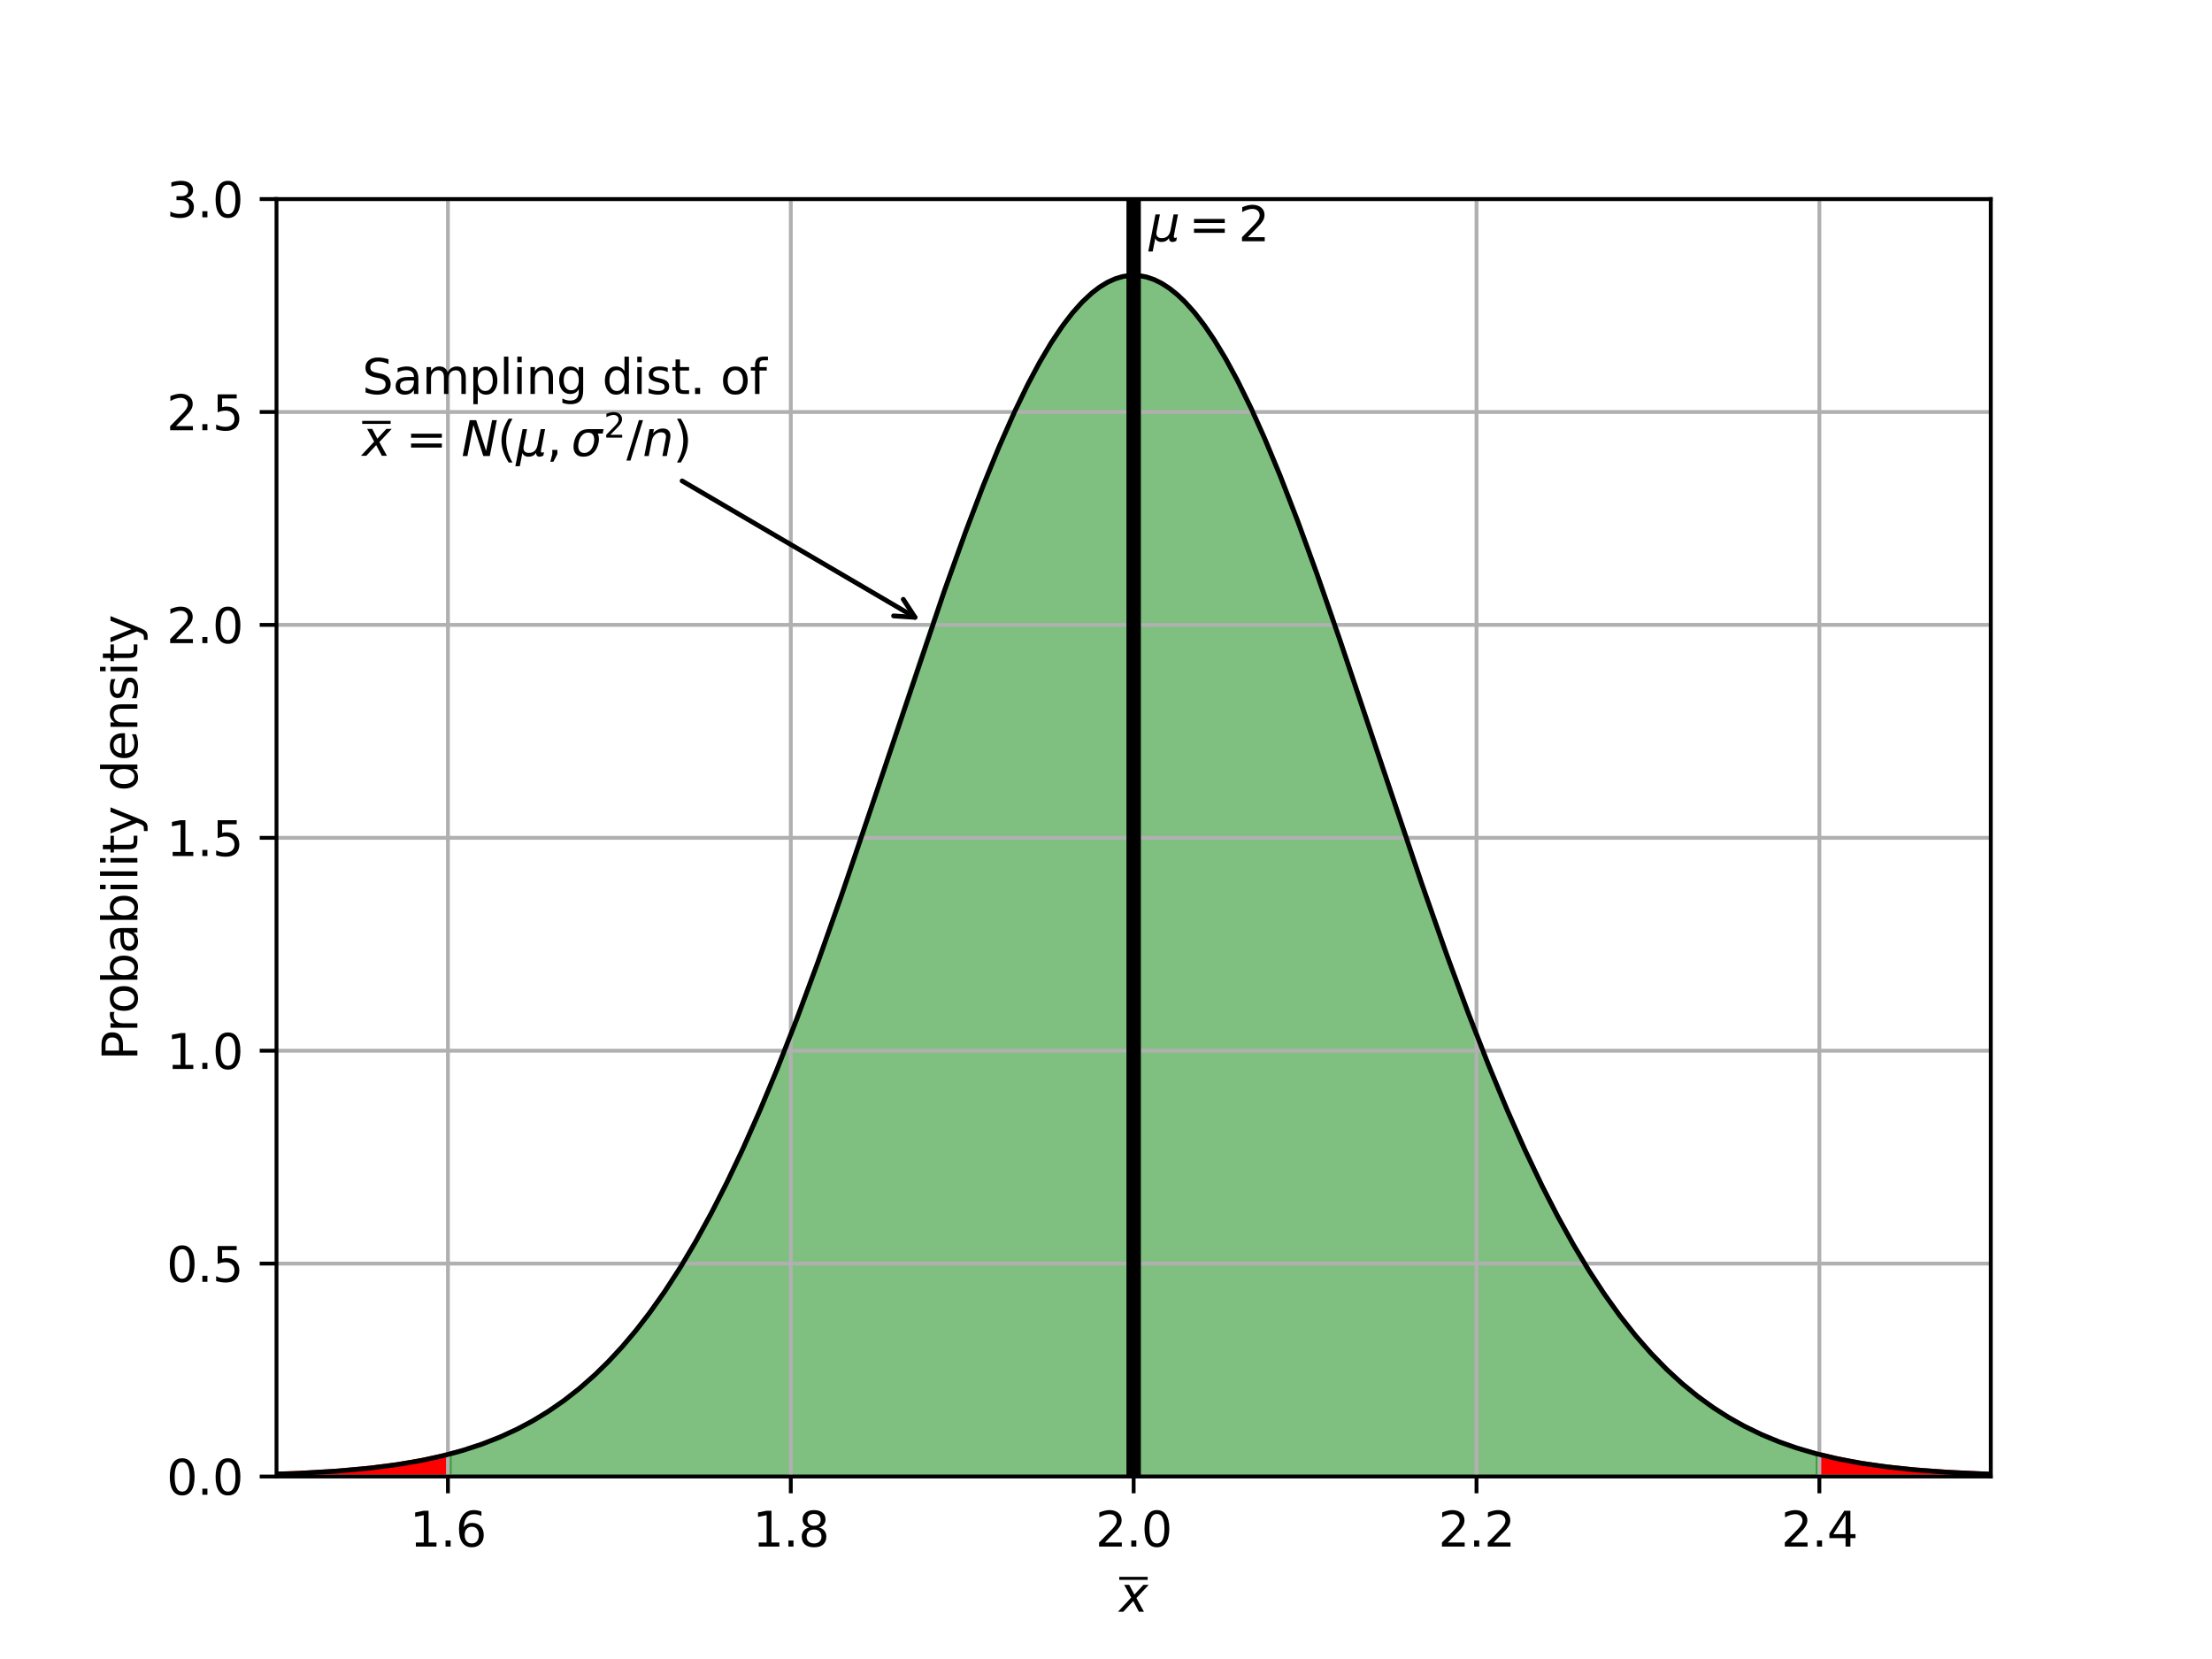 <?xml version="1.0" encoding="utf-8" standalone="no"?>
<!DOCTYPE svg PUBLIC "-//W3C//DTD SVG 1.1//EN"
  "http://www.w3.org/Graphics/SVG/1.1/DTD/svg11.dtd">
<svg xmlns:xlink="http://www.w3.org/1999/xlink" width="460.8pt" height="345.6pt" viewBox="0 0 460.8 345.6" xmlns="http://www.w3.org/2000/svg" version="1.1">
 <defs>
  <style type="text/css">*{stroke-linejoin: round; stroke-linecap: butt}</style>
 </defs>
 <g id="figure_1">
  <g id="patch_1">
   <path d="M 0 345.6 
L 460.8 345.6 
L 460.8 0 
L 0 0 
L 0 345.6 
z
" style="fill: none"/>
  </g>
  <g id="axes_1">
   <g id="patch_2">
    <path d="M 57.6 307.584 
L 414.72 307.584 
L 414.72 41.472 
L 57.6 41.472 
L 57.6 307.584 
z
" style="fill: none"/>
   </g>
   <g id="PolyCollection_1">
    <defs>
     <path id="m913a4dd9de" d="M 34.142 -38.016 
L 34.142 -38.1 
L 34.547 -38.103 
L 34.951 -38.105 
L 35.356 -38.108 
L 35.76 -38.111 
L 36.165 -38.114 
L 36.569 -38.118 
L 36.973 -38.121 
L 37.378 -38.124 
L 37.782 -38.128 
L 38.187 -38.131 
L 38.591 -38.135 
L 38.996 -38.139 
L 39.4 -38.143 
L 39.805 -38.147 
L 40.209 -38.151 
L 40.613 -38.155 
L 41.018 -38.159 
L 41.422 -38.164 
L 41.827 -38.169 
L 42.231 -38.173 
L 42.636 -38.178 
L 43.04 -38.183 
L 43.445 -38.188 
L 43.849 -38.194 
L 44.253 -38.199 
L 44.658 -38.205 
L 45.062 -38.211 
L 45.467 -38.217 
L 45.871 -38.223 
L 46.276 -38.229 
L 46.68 -38.236 
L 47.084 -38.242 
L 47.489 -38.249 
L 47.893 -38.256 
L 48.298 -38.264 
L 48.702 -38.271 
L 49.107 -38.279 
L 49.511 -38.287 
L 49.916 -38.295 
L 50.32 -38.303 
L 50.724 -38.312 
L 51.129 -38.321 
L 51.533 -38.33 
L 51.938 -38.339 
L 52.342 -38.349 
L 52.747 -38.358 
L 53.151 -38.368 
L 53.556 -38.379 
L 53.96 -38.389 
L 54.364 -38.4 
L 54.769 -38.412 
L 55.173 -38.423 
L 55.578 -38.435 
L 55.982 -38.447 
L 56.387 -38.46 
L 56.791 -38.472 
L 57.195 -38.486 
L 57.6 -38.499 
L 58.004 -38.513 
L 58.409 -38.527 
L 58.813 -38.542 
L 59.218 -38.557 
L 59.622 -38.572 
L 60.027 -38.588 
L 60.431 -38.604 
L 60.835 -38.621 
L 61.24 -38.638 
L 61.644 -38.655 
L 62.049 -38.673 
L 62.453 -38.691 
L 62.858 -38.71 
L 63.262 -38.73 
L 63.667 -38.749 
L 64.071 -38.77 
L 64.475 -38.79 
L 64.88 -38.812 
L 65.284 -38.834 
L 65.689 -38.856 
L 66.093 -38.879 
L 66.498 -38.903 
L 66.902 -38.927 
L 67.306 -38.952 
L 67.711 -38.977 
L 68.115 -39.003 
L 68.52 -39.03 
L 68.924 -39.057 
L 69.329 -39.085 
L 69.733 -39.113 
L 70.138 -39.143 
L 70.542 -39.173 
L 70.946 -39.203 
L 71.351 -39.235 
L 71.755 -39.267 
L 72.16 -39.3 
L 72.564 -39.334 
L 72.969 -39.368 
L 73.373 -39.404 
L 73.778 -39.44 
L 74.182 -39.477 
L 74.586 -39.515 
L 74.991 -39.554 
L 75.395 -39.594 
L 75.8 -39.635 
L 76.204 -39.676 
L 76.609 -39.719 
L 77.013 -39.762 
L 77.417 -39.807 
L 77.822 -39.852 
L 78.226 -39.899 
L 78.631 -39.947 
L 79.035 -39.996 
L 79.44 -40.045 
L 79.844 -40.096 
L 80.249 -40.149 
L 80.653 -40.202 
L 81.057 -40.256 
L 81.462 -40.312 
L 81.866 -40.369 
L 82.271 -40.427 
L 82.675 -40.487 
L 83.08 -40.547 
L 83.484 -40.61 
L 83.888 -40.673 
L 84.293 -40.738 
L 84.697 -40.804 
L 85.102 -40.872 
L 85.506 -40.941 
L 85.911 -41.012 
L 86.315 -41.084 
L 86.72 -41.157 
L 87.124 -41.233 
L 87.528 -41.309 
L 87.933 -41.388 
L 88.337 -41.468 
L 88.742 -41.55 
L 89.146 -41.633 
L 89.551 -41.718 
L 89.955 -41.805 
L 90.36 -41.894 
L 90.764 -41.985 
L 91.168 -42.077 
L 91.573 -42.171 
L 91.977 -42.268 
L 92.382 -42.366 
L 92.786 -42.466 
L 93.191 -42.568 
L 93.191 -38.016 
L 93.191 -38.016 
L 92.786 -38.016 
L 92.382 -38.016 
L 91.977 -38.016 
L 91.573 -38.016 
L 91.168 -38.016 
L 90.764 -38.016 
L 90.36 -38.016 
L 89.955 -38.016 
L 89.551 -38.016 
L 89.146 -38.016 
L 88.742 -38.016 
L 88.337 -38.016 
L 87.933 -38.016 
L 87.528 -38.016 
L 87.124 -38.016 
L 86.72 -38.016 
L 86.315 -38.016 
L 85.911 -38.016 
L 85.506 -38.016 
L 85.102 -38.016 
L 84.697 -38.016 
L 84.293 -38.016 
L 83.888 -38.016 
L 83.484 -38.016 
L 83.08 -38.016 
L 82.675 -38.016 
L 82.271 -38.016 
L 81.866 -38.016 
L 81.462 -38.016 
L 81.057 -38.016 
L 80.653 -38.016 
L 80.249 -38.016 
L 79.844 -38.016 
L 79.44 -38.016 
L 79.035 -38.016 
L 78.631 -38.016 
L 78.226 -38.016 
L 77.822 -38.016 
L 77.417 -38.016 
L 77.013 -38.016 
L 76.609 -38.016 
L 76.204 -38.016 
L 75.8 -38.016 
L 75.395 -38.016 
L 74.991 -38.016 
L 74.586 -38.016 
L 74.182 -38.016 
L 73.778 -38.016 
L 73.373 -38.016 
L 72.969 -38.016 
L 72.564 -38.016 
L 72.16 -38.016 
L 71.755 -38.016 
L 71.351 -38.016 
L 70.946 -38.016 
L 70.542 -38.016 
L 70.138 -38.016 
L 69.733 -38.016 
L 69.329 -38.016 
L 68.924 -38.016 
L 68.52 -38.016 
L 68.115 -38.016 
L 67.711 -38.016 
L 67.306 -38.016 
L 66.902 -38.016 
L 66.498 -38.016 
L 66.093 -38.016 
L 65.689 -38.016 
L 65.284 -38.016 
L 64.88 -38.016 
L 64.475 -38.016 
L 64.071 -38.016 
L 63.667 -38.016 
L 63.262 -38.016 
L 62.858 -38.016 
L 62.453 -38.016 
L 62.049 -38.016 
L 61.644 -38.016 
L 61.24 -38.016 
L 60.835 -38.016 
L 60.431 -38.016 
L 60.027 -38.016 
L 59.622 -38.016 
L 59.218 -38.016 
L 58.813 -38.016 
L 58.409 -38.016 
L 58.004 -38.016 
L 57.6 -38.016 
L 57.195 -38.016 
L 56.791 -38.016 
L 56.387 -38.016 
L 55.982 -38.016 
L 55.578 -38.016 
L 55.173 -38.016 
L 54.769 -38.016 
L 54.364 -38.016 
L 53.96 -38.016 
L 53.556 -38.016 
L 53.151 -38.016 
L 52.747 -38.016 
L 52.342 -38.016 
L 51.938 -38.016 
L 51.533 -38.016 
L 51.129 -38.016 
L 50.724 -38.016 
L 50.32 -38.016 
L 49.916 -38.016 
L 49.511 -38.016 
L 49.107 -38.016 
L 48.702 -38.016 
L 48.298 -38.016 
L 47.893 -38.016 
L 47.489 -38.016 
L 47.084 -38.016 
L 46.68 -38.016 
L 46.276 -38.016 
L 45.871 -38.016 
L 45.467 -38.016 
L 45.062 -38.016 
L 44.658 -38.016 
L 44.253 -38.016 
L 43.849 -38.016 
L 43.445 -38.016 
L 43.04 -38.016 
L 42.636 -38.016 
L 42.231 -38.016 
L 41.827 -38.016 
L 41.422 -38.016 
L 41.018 -38.016 
L 40.613 -38.016 
L 40.209 -38.016 
L 39.805 -38.016 
L 39.4 -38.016 
L 38.996 -38.016 
L 38.591 -38.016 
L 38.187 -38.016 
L 37.782 -38.016 
L 37.378 -38.016 
L 36.973 -38.016 
L 36.569 -38.016 
L 36.165 -38.016 
L 35.76 -38.016 
L 35.356 -38.016 
L 34.951 -38.016 
L 34.547 -38.016 
L 34.142 -38.016 
z
" style="stroke: #ff0000"/>
    </defs>
    <g clip-path="url(#pcc03a76e76)">
     <use xlink:href="#m913a4dd9de" x="0" y="345.6" style="fill: #ff0000; stroke: #ff0000"/>
    </g>
   </g>
   <g id="PolyCollection_2">
    <defs>
     <path id="mf47c54e821" d="M 379.129 -38.016 
L 379.129 -42.568 
L 379.534 -42.466 
L 379.938 -42.366 
L 380.343 -42.268 
L 380.747 -42.171 
L 381.152 -42.077 
L 381.556 -41.985 
L 381.96 -41.894 
L 382.365 -41.805 
L 382.769 -41.718 
L 383.174 -41.633 
L 383.578 -41.55 
L 383.983 -41.468 
L 384.387 -41.388 
L 384.792 -41.309 
L 385.196 -41.233 
L 385.6 -41.157 
L 386.005 -41.084 
L 386.409 -41.012 
L 386.814 -40.941 
L 387.218 -40.872 
L 387.623 -40.804 
L 388.027 -40.738 
L 388.432 -40.673 
L 388.836 -40.61 
L 389.24 -40.547 
L 389.645 -40.487 
L 390.049 -40.427 
L 390.454 -40.369 
L 390.858 -40.312 
L 391.263 -40.256 
L 391.667 -40.202 
L 392.071 -40.149 
L 392.476 -40.096 
L 392.88 -40.045 
L 393.285 -39.996 
L 393.689 -39.947 
L 394.094 -39.899 
L 394.498 -39.852 
L 394.903 -39.807 
L 395.307 -39.762 
L 395.711 -39.719 
L 396.116 -39.676 
L 396.52 -39.635 
L 396.925 -39.594 
L 397.329 -39.554 
L 397.734 -39.515 
L 398.138 -39.477 
L 398.542 -39.44 
L 398.947 -39.404 
L 399.351 -39.368 
L 399.756 -39.334 
L 400.16 -39.3 
L 400.565 -39.267 
L 400.969 -39.235 
L 401.374 -39.203 
L 401.778 -39.173 
L 402.182 -39.143 
L 402.587 -39.113 
L 402.991 -39.085 
L 403.396 -39.057 
L 403.8 -39.03 
L 404.205 -39.003 
L 404.609 -38.977 
L 405.014 -38.952 
L 405.418 -38.927 
L 405.822 -38.903 
L 406.227 -38.879 
L 406.631 -38.856 
L 407.036 -38.834 
L 407.44 -38.812 
L 407.845 -38.79 
L 408.249 -38.77 
L 408.653 -38.749 
L 409.058 -38.73 
L 409.462 -38.71 
L 409.867 -38.691 
L 410.271 -38.673 
L 410.676 -38.655 
L 411.08 -38.638 
L 411.485 -38.621 
L 411.889 -38.604 
L 412.293 -38.588 
L 412.698 -38.572 
L 413.102 -38.557 
L 413.507 -38.542 
L 413.911 -38.527 
L 414.316 -38.513 
L 414.72 -38.499 
L 415.125 -38.486 
L 415.529 -38.472 
L 415.933 -38.46 
L 416.338 -38.447 
L 416.742 -38.435 
L 417.147 -38.423 
L 417.551 -38.412 
L 417.956 -38.4 
L 418.36 -38.389 
L 418.764 -38.379 
L 419.169 -38.368 
L 419.573 -38.358 
L 419.978 -38.349 
L 420.382 -38.339 
L 420.787 -38.33 
L 421.191 -38.321 
L 421.596 -38.312 
L 422 -38.303 
L 422.404 -38.295 
L 422.809 -38.287 
L 423.213 -38.279 
L 423.618 -38.271 
L 424.022 -38.264 
L 424.427 -38.256 
L 424.831 -38.249 
L 425.236 -38.242 
L 425.64 -38.236 
L 426.044 -38.229 
L 426.449 -38.223 
L 426.853 -38.217 
L 427.258 -38.211 
L 427.662 -38.205 
L 428.067 -38.199 
L 428.471 -38.194 
L 428.875 -38.188 
L 429.28 -38.183 
L 429.684 -38.178 
L 430.089 -38.173 
L 430.493 -38.169 
L 430.898 -38.164 
L 431.302 -38.159 
L 431.707 -38.155 
L 432.111 -38.151 
L 432.515 -38.147 
L 432.92 -38.143 
L 433.324 -38.139 
L 433.729 -38.135 
L 434.133 -38.131 
L 434.538 -38.128 
L 434.942 -38.124 
L 435.347 -38.121 
L 435.751 -38.118 
L 436.155 -38.114 
L 436.56 -38.111 
L 436.964 -38.108 
L 437.369 -38.105 
L 437.773 -38.103 
L 438.178 -38.1 
L 438.178 -38.016 
L 438.178 -38.016 
L 437.773 -38.016 
L 437.369 -38.016 
L 436.964 -38.016 
L 436.56 -38.016 
L 436.155 -38.016 
L 435.751 -38.016 
L 435.347 -38.016 
L 434.942 -38.016 
L 434.538 -38.016 
L 434.133 -38.016 
L 433.729 -38.016 
L 433.324 -38.016 
L 432.92 -38.016 
L 432.515 -38.016 
L 432.111 -38.016 
L 431.707 -38.016 
L 431.302 -38.016 
L 430.898 -38.016 
L 430.493 -38.016 
L 430.089 -38.016 
L 429.684 -38.016 
L 429.28 -38.016 
L 428.875 -38.016 
L 428.471 -38.016 
L 428.067 -38.016 
L 427.662 -38.016 
L 427.258 -38.016 
L 426.853 -38.016 
L 426.449 -38.016 
L 426.044 -38.016 
L 425.64 -38.016 
L 425.236 -38.016 
L 424.831 -38.016 
L 424.427 -38.016 
L 424.022 -38.016 
L 423.618 -38.016 
L 423.213 -38.016 
L 422.809 -38.016 
L 422.404 -38.016 
L 422 -38.016 
L 421.596 -38.016 
L 421.191 -38.016 
L 420.787 -38.016 
L 420.382 -38.016 
L 419.978 -38.016 
L 419.573 -38.016 
L 419.169 -38.016 
L 418.764 -38.016 
L 418.36 -38.016 
L 417.956 -38.016 
L 417.551 -38.016 
L 417.147 -38.016 
L 416.742 -38.016 
L 416.338 -38.016 
L 415.933 -38.016 
L 415.529 -38.016 
L 415.125 -38.016 
L 414.72 -38.016 
L 414.316 -38.016 
L 413.911 -38.016 
L 413.507 -38.016 
L 413.102 -38.016 
L 412.698 -38.016 
L 412.293 -38.016 
L 411.889 -38.016 
L 411.485 -38.016 
L 411.08 -38.016 
L 410.676 -38.016 
L 410.271 -38.016 
L 409.867 -38.016 
L 409.462 -38.016 
L 409.058 -38.016 
L 408.653 -38.016 
L 408.249 -38.016 
L 407.845 -38.016 
L 407.44 -38.016 
L 407.036 -38.016 
L 406.631 -38.016 
L 406.227 -38.016 
L 405.822 -38.016 
L 405.418 -38.016 
L 405.014 -38.016 
L 404.609 -38.016 
L 404.205 -38.016 
L 403.8 -38.016 
L 403.396 -38.016 
L 402.991 -38.016 
L 402.587 -38.016 
L 402.182 -38.016 
L 401.778 -38.016 
L 401.374 -38.016 
L 400.969 -38.016 
L 400.565 -38.016 
L 400.16 -38.016 
L 399.756 -38.016 
L 399.351 -38.016 
L 398.947 -38.016 
L 398.542 -38.016 
L 398.138 -38.016 
L 397.734 -38.016 
L 397.329 -38.016 
L 396.925 -38.016 
L 396.52 -38.016 
L 396.116 -38.016 
L 395.711 -38.016 
L 395.307 -38.016 
L 394.903 -38.016 
L 394.498 -38.016 
L 394.094 -38.016 
L 393.689 -38.016 
L 393.285 -38.016 
L 392.88 -38.016 
L 392.476 -38.016 
L 392.071 -38.016 
L 391.667 -38.016 
L 391.263 -38.016 
L 390.858 -38.016 
L 390.454 -38.016 
L 390.049 -38.016 
L 389.645 -38.016 
L 389.24 -38.016 
L 388.836 -38.016 
L 388.432 -38.016 
L 388.027 -38.016 
L 387.623 -38.016 
L 387.218 -38.016 
L 386.814 -38.016 
L 386.409 -38.016 
L 386.005 -38.016 
L 385.6 -38.016 
L 385.196 -38.016 
L 384.792 -38.016 
L 384.387 -38.016 
L 383.983 -38.016 
L 383.578 -38.016 
L 383.174 -38.016 
L 382.769 -38.016 
L 382.365 -38.016 
L 381.96 -38.016 
L 381.556 -38.016 
L 381.152 -38.016 
L 380.747 -38.016 
L 380.343 -38.016 
L 379.938 -38.016 
L 379.534 -38.016 
L 379.129 -38.016 
z
" style="stroke: #ff0000"/>
    </defs>
    <g clip-path="url(#pcc03a76e76)">
     <use xlink:href="#mf47c54e821" x="0" y="345.6" style="fill: #ff0000; stroke: #ff0000"/>
    </g>
   </g>
   <g id="PolyCollection_3">
    <defs>
     <path id="mc077239900" d="M 93.595 -38.016 
L 93.595 -42.672 
L 93.999 -42.779 
L 94.404 -42.887 
L 94.808 -42.998 
L 95.213 -43.11 
L 95.617 -43.225 
L 96.022 -43.342 
L 96.426 -43.462 
L 96.831 -43.584 
L 97.235 -43.708 
L 97.639 -43.835 
L 98.044 -43.964 
L 98.448 -44.095 
L 98.853 -44.229 
L 99.257 -44.366 
L 99.662 -44.505 
L 100.066 -44.647 
L 100.471 -44.791 
L 100.875 -44.938 
L 101.279 -45.088 
L 101.684 -45.241 
L 102.088 -45.396 
L 102.493 -45.554 
L 102.897 -45.716 
L 103.302 -45.88 
L 103.706 -46.047 
L 104.11 -46.217 
L 104.515 -46.39 
L 104.919 -46.567 
L 105.324 -46.746 
L 105.728 -46.929 
L 106.133 -47.115 
L 106.537 -47.304 
L 106.942 -47.497 
L 107.346 -47.693 
L 107.75 -47.892 
L 108.155 -48.095 
L 108.559 -48.301 
L 108.964 -48.511 
L 109.368 -48.725 
L 109.773 -48.942 
L 110.177 -49.163 
L 110.582 -49.387 
L 110.986 -49.615 
L 111.39 -49.848 
L 111.795 -50.084 
L 112.199 -50.323 
L 112.604 -50.567 
L 113.008 -50.815 
L 113.413 -51.067 
L 113.817 -51.323 
L 114.221 -51.584 
L 114.626 -51.848 
L 115.03 -52.117 
L 115.435 -52.39 
L 115.839 -52.667 
L 116.244 -52.949 
L 116.648 -53.235 
L 117.053 -53.525 
L 117.457 -53.821 
L 117.861 -54.12 
L 118.266 -54.425 
L 118.67 -54.734 
L 119.075 -55.048 
L 119.479 -55.366 
L 119.884 -55.69 
L 120.288 -56.018 
L 120.692 -56.351 
L 121.097 -56.689 
L 121.501 -57.033 
L 121.906 -57.381 
L 122.31 -57.734 
L 122.715 -58.093 
L 123.119 -58.457 
L 123.524 -58.826 
L 123.928 -59.2 
L 124.332 -59.58 
L 124.737 -59.965 
L 125.141 -60.355 
L 125.546 -60.751 
L 125.95 -61.153 
L 126.355 -61.56 
L 126.759 -61.973 
L 127.164 -62.391 
L 127.568 -62.815 
L 127.972 -63.245 
L 128.377 -63.681 
L 128.781 -64.122 
L 129.186 -64.57 
L 129.59 -65.023 
L 129.995 -65.482 
L 130.399 -65.948 
L 130.803 -66.419 
L 131.208 -66.897 
L 131.612 -67.38 
L 132.017 -67.87 
L 132.421 -68.366 
L 132.826 -68.869 
L 133.23 -69.377 
L 133.635 -69.892 
L 134.039 -70.414 
L 134.443 -70.942 
L 134.848 -71.476 
L 135.252 -72.017 
L 135.657 -72.564 
L 136.061 -73.118 
L 136.466 -73.678 
L 136.87 -74.245 
L 137.275 -74.819 
L 137.679 -75.399 
L 138.083 -75.986 
L 138.488 -76.58 
L 138.892 -77.181 
L 139.297 -77.788 
L 139.701 -78.403 
L 140.106 -79.024 
L 140.51 -79.652 
L 140.914 -80.287 
L 141.319 -80.929 
L 141.723 -81.577 
L 142.128 -82.233 
L 142.532 -82.896 
L 142.937 -83.566 
L 143.341 -84.243 
L 143.746 -84.926 
L 144.15 -85.617 
L 144.554 -86.315 
L 144.959 -87.02 
L 145.363 -87.733 
L 145.768 -88.452 
L 146.172 -89.178 
L 146.577 -89.912 
L 146.981 -90.653 
L 147.386 -91.401 
L 147.79 -92.156 
L 148.194 -92.918 
L 148.599 -93.687 
L 149.003 -94.464 
L 149.408 -95.247 
L 149.812 -96.038 
L 150.217 -96.836 
L 150.621 -97.641 
L 151.025 -98.454 
L 151.43 -99.273 
L 151.834 -100.099 
L 152.239 -100.933 
L 152.643 -101.774 
L 153.048 -102.622 
L 153.452 -103.477 
L 153.857 -104.339 
L 154.261 -105.208 
L 154.665 -106.084 
L 155.07 -106.967 
L 155.474 -107.857 
L 155.879 -108.754 
L 156.283 -109.658 
L 156.688 -110.569 
L 157.092 -111.486 
L 157.496 -112.411 
L 157.901 -113.342 
L 158.305 -114.28 
L 158.71 -115.225 
L 159.114 -116.176 
L 159.519 -117.135 
L 159.923 -118.099 
L 160.328 -119.071 
L 160.732 -120.049 
L 161.136 -121.033 
L 161.541 -122.024 
L 161.945 -123.021 
L 162.35 -124.024 
L 162.754 -125.034 
L 163.159 -126.05 
L 163.563 -127.072 
L 163.968 -128.1 
L 164.372 -129.134 
L 164.776 -130.174 
L 165.181 -131.22 
L 165.585 -132.272 
L 165.99 -133.33 
L 166.394 -134.393 
L 166.799 -135.462 
L 167.203 -136.537 
L 167.607 -137.617 
L 168.012 -138.702 
L 168.416 -139.793 
L 168.821 -140.888 
L 169.225 -141.989 
L 169.63 -143.095 
L 170.034 -144.206 
L 170.439 -145.322 
L 170.843 -146.443 
L 171.247 -147.568 
L 171.652 -148.698 
L 172.056 -149.832 
L 172.461 -150.971 
L 172.865 -152.114 
L 173.27 -153.261 
L 173.674 -154.412 
L 174.079 -155.567 
L 174.483 -156.726 
L 174.887 -157.889 
L 175.292 -159.056 
L 175.696 -160.226 
L 176.101 -161.399 
L 176.505 -162.575 
L 176.91 -163.755 
L 177.314 -164.938 
L 177.718 -166.124 
L 178.123 -167.312 
L 178.527 -168.503 
L 178.932 -169.697 
L 179.336 -170.893 
L 179.741 -172.091 
L 180.145 -173.292 
L 180.55 -174.494 
L 180.954 -175.699 
L 181.358 -176.905 
L 181.763 -178.112 
L 182.167 -179.321 
L 182.572 -180.532 
L 182.976 -181.743 
L 183.381 -182.956 
L 183.785 -184.169 
L 184.19 -185.383 
L 184.594 -186.598 
L 184.998 -187.813 
L 185.403 -189.028 
L 185.807 -190.244 
L 186.212 -191.459 
L 186.616 -192.674 
L 187.021 -193.889 
L 187.425 -195.103 
L 187.829 -196.316 
L 188.234 -197.529 
L 188.638 -198.741 
L 189.043 -199.951 
L 189.447 -201.16 
L 189.852 -202.368 
L 190.256 -203.574 
L 190.661 -204.778 
L 191.065 -205.98 
L 191.469 -207.18 
L 191.874 -208.377 
L 192.278 -209.572 
L 192.683 -210.765 
L 193.087 -211.954 
L 193.492 -213.14 
L 193.896 -214.324 
L 194.301 -215.503 
L 194.705 -216.68 
L 195.109 -217.852 
L 195.514 -219.021 
L 195.918 -220.185 
L 196.323 -221.345 
L 196.727 -222.501 
L 197.132 -223.652 
L 197.536 -224.799 
L 197.94 -225.94 
L 198.345 -227.076 
L 198.749 -228.207 
L 199.154 -229.333 
L 199.558 -230.452 
L 199.963 -231.566 
L 200.367 -232.674 
L 200.772 -233.776 
L 201.176 -234.871 
L 201.58 -235.959 
L 201.985 -237.041 
L 202.389 -238.116 
L 202.794 -239.184 
L 203.198 -240.245 
L 203.603 -241.298 
L 204.007 -242.344 
L 204.411 -243.381 
L 204.816 -244.411 
L 205.22 -245.433 
L 205.625 -246.446 
L 206.029 -247.451 
L 206.434 -248.447 
L 206.838 -249.435 
L 207.243 -250.413 
L 207.647 -251.383 
L 208.051 -252.342 
L 208.456 -253.293 
L 208.86 -254.234 
L 209.265 -255.165 
L 209.669 -256.086 
L 210.074 -256.997 
L 210.478 -257.897 
L 210.883 -258.787 
L 211.287 -259.667 
L 211.691 -260.536 
L 212.096 -261.393 
L 212.5 -262.24 
L 212.905 -263.076 
L 213.309 -263.9 
L 213.714 -264.713 
L 214.118 -265.514 
L 214.522 -266.303 
L 214.927 -267.08 
L 215.331 -267.845 
L 215.736 -268.598 
L 216.14 -269.339 
L 216.545 -270.067 
L 216.949 -270.782 
L 217.354 -271.485 
L 217.758 -272.174 
L 218.162 -272.851 
L 218.567 -273.515 
L 218.971 -274.165 
L 219.376 -274.802 
L 219.78 -275.425 
L 220.185 -276.035 
L 220.589 -276.631 
L 220.994 -277.213 
L 221.398 -277.781 
L 221.802 -278.335 
L 222.207 -278.875 
L 222.611 -279.401 
L 223.016 -279.913 
L 223.42 -280.409 
L 223.825 -280.892 
L 224.229 -281.36 
L 224.633 -281.813 
L 225.038 -282.251 
L 225.442 -282.674 
L 225.847 -283.082 
L 226.251 -283.475 
L 226.656 -283.853 
L 227.06 -284.216 
L 227.465 -284.564 
L 227.869 -284.896 
L 228.273 -285.213 
L 228.678 -285.514 
L 229.082 -285.8 
L 229.487 -286.071 
L 229.891 -286.325 
L 230.296 -286.564 
L 230.7 -286.787 
L 231.105 -286.995 
L 231.509 -287.187 
L 231.913 -287.362 
L 232.318 -287.522 
L 232.722 -287.666 
L 233.127 -287.794 
L 233.531 -287.907 
L 233.936 -288.003 
L 234.34 -288.083 
L 234.744 -288.147 
L 235.149 -288.195 
L 235.553 -288.227 
L 235.958 -288.243 
L 236.362 -288.243 
L 236.767 -288.227 
L 237.171 -288.195 
L 237.576 -288.147 
L 237.98 -288.083 
L 238.384 -288.003 
L 238.789 -287.907 
L 239.193 -287.794 
L 239.598 -287.666 
L 240.002 -287.522 
L 240.407 -287.362 
L 240.811 -287.187 
L 241.215 -286.995 
L 241.62 -286.787 
L 242.024 -286.564 
L 242.429 -286.325 
L 242.833 -286.071 
L 243.238 -285.8 
L 243.642 -285.514 
L 244.047 -285.213 
L 244.451 -284.896 
L 244.855 -284.564 
L 245.26 -284.216 
L 245.664 -283.853 
L 246.069 -283.475 
L 246.473 -283.082 
L 246.878 -282.674 
L 247.282 -282.251 
L 247.687 -281.813 
L 248.091 -281.36 
L 248.495 -280.892 
L 248.9 -280.409 
L 249.304 -279.913 
L 249.709 -279.401 
L 250.113 -278.875 
L 250.518 -278.335 
L 250.922 -277.781 
L 251.326 -277.213 
L 251.731 -276.631 
L 252.135 -276.035 
L 252.54 -275.425 
L 252.944 -274.802 
L 253.349 -274.165 
L 253.753 -273.515 
L 254.158 -272.851 
L 254.562 -272.174 
L 254.966 -271.485 
L 255.371 -270.782 
L 255.775 -270.067 
L 256.18 -269.339 
L 256.584 -268.598 
L 256.989 -267.845 
L 257.393 -267.08 
L 257.798 -266.303 
L 258.202 -265.514 
L 258.606 -264.713 
L 259.011 -263.9 
L 259.415 -263.076 
L 259.82 -262.24 
L 260.224 -261.393 
L 260.629 -260.536 
L 261.033 -259.667 
L 261.437 -258.787 
L 261.842 -257.897 
L 262.246 -256.997 
L 262.651 -256.086 
L 263.055 -255.165 
L 263.46 -254.234 
L 263.864 -253.293 
L 264.269 -252.342 
L 264.673 -251.383 
L 265.077 -250.413 
L 265.482 -249.435 
L 265.886 -248.447 
L 266.291 -247.451 
L 266.695 -246.446 
L 267.1 -245.433 
L 267.504 -244.411 
L 267.909 -243.381 
L 268.313 -242.344 
L 268.717 -241.298 
L 269.122 -240.245 
L 269.526 -239.184 
L 269.931 -238.116 
L 270.335 -237.041 
L 270.74 -235.959 
L 271.144 -234.871 
L 271.548 -233.776 
L 271.953 -232.674 
L 272.357 -231.566 
L 272.762 -230.452 
L 273.166 -229.333 
L 273.571 -228.207 
L 273.975 -227.076 
L 274.38 -225.94 
L 274.784 -224.799 
L 275.188 -223.652 
L 275.593 -222.501 
L 275.997 -221.345 
L 276.402 -220.185 
L 276.806 -219.021 
L 277.211 -217.852 
L 277.615 -216.68 
L 278.019 -215.503 
L 278.424 -214.324 
L 278.828 -213.14 
L 279.233 -211.954 
L 279.637 -210.765 
L 280.042 -209.572 
L 280.446 -208.377 
L 280.851 -207.18 
L 281.255 -205.98 
L 281.659 -204.778 
L 282.064 -203.574 
L 282.468 -202.368 
L 282.873 -201.16 
L 283.277 -199.951 
L 283.682 -198.741 
L 284.086 -197.529 
L 284.491 -196.316 
L 284.895 -195.103 
L 285.299 -193.889 
L 285.704 -192.674 
L 286.108 -191.459 
L 286.513 -190.244 
L 286.917 -189.028 
L 287.322 -187.813 
L 287.726 -186.598 
L 288.13 -185.383 
L 288.535 -184.169 
L 288.939 -182.956 
L 289.344 -181.743 
L 289.748 -180.532 
L 290.153 -179.321 
L 290.557 -178.112 
L 290.962 -176.905 
L 291.366 -175.699 
L 291.77 -174.494 
L 292.175 -173.292 
L 292.579 -172.091 
L 292.984 -170.893 
L 293.388 -169.697 
L 293.793 -168.503 
L 294.197 -167.312 
L 294.602 -166.124 
L 295.006 -164.938 
L 295.41 -163.755 
L 295.815 -162.575 
L 296.219 -161.399 
L 296.624 -160.226 
L 297.028 -159.056 
L 297.433 -157.889 
L 297.837 -156.726 
L 298.241 -155.567 
L 298.646 -154.412 
L 299.05 -153.261 
L 299.455 -152.114 
L 299.859 -150.971 
L 300.264 -149.832 
L 300.668 -148.698 
L 301.073 -147.568 
L 301.477 -146.443 
L 301.881 -145.322 
L 302.286 -144.206 
L 302.69 -143.095 
L 303.095 -141.989 
L 303.499 -140.888 
L 303.904 -139.793 
L 304.308 -138.702 
L 304.713 -137.617 
L 305.117 -136.537 
L 305.521 -135.462 
L 305.926 -134.393 
L 306.33 -133.33 
L 306.735 -132.272 
L 307.139 -131.22 
L 307.544 -130.174 
L 307.948 -129.134 
L 308.352 -128.1 
L 308.757 -127.072 
L 309.161 -126.05 
L 309.566 -125.034 
L 309.97 -124.024 
L 310.375 -123.021 
L 310.779 -122.024 
L 311.184 -121.033 
L 311.588 -120.049 
L 311.992 -119.071 
L 312.397 -118.099 
L 312.801 -117.135 
L 313.206 -116.176 
L 313.61 -115.225 
L 314.015 -114.28 
L 314.419 -113.342 
L 314.824 -112.411 
L 315.228 -111.486 
L 315.632 -110.569 
L 316.037 -109.658 
L 316.441 -108.754 
L 316.846 -107.857 
L 317.25 -106.967 
L 317.655 -106.084 
L 318.059 -105.208 
L 318.463 -104.339 
L 318.868 -103.477 
L 319.272 -102.622 
L 319.677 -101.774 
L 320.081 -100.933 
L 320.486 -100.099 
L 320.89 -99.273 
L 321.295 -98.454 
L 321.699 -97.641 
L 322.103 -96.836 
L 322.508 -96.038 
L 322.912 -95.247 
L 323.317 -94.464 
L 323.721 -93.687 
L 324.126 -92.918 
L 324.53 -92.156 
L 324.934 -91.401 
L 325.339 -90.653 
L 325.743 -89.912 
L 326.148 -89.178 
L 326.552 -88.452 
L 326.957 -87.733 
L 327.361 -87.02 
L 327.766 -86.315 
L 328.17 -85.617 
L 328.574 -84.926 
L 328.979 -84.243 
L 329.383 -83.566 
L 329.788 -82.896 
L 330.192 -82.233 
L 330.597 -81.577 
L 331.001 -80.929 
L 331.406 -80.287 
L 331.81 -79.652 
L 332.214 -79.024 
L 332.619 -78.403 
L 333.023 -77.788 
L 333.428 -77.181 
L 333.832 -76.58 
L 334.237 -75.986 
L 334.641 -75.399 
L 335.045 -74.819 
L 335.45 -74.245 
L 335.854 -73.678 
L 336.259 -73.118 
L 336.663 -72.564 
L 337.068 -72.017 
L 337.472 -71.476 
L 337.877 -70.942 
L 338.281 -70.414 
L 338.685 -69.892 
L 339.09 -69.377 
L 339.494 -68.869 
L 339.899 -68.366 
L 340.303 -67.87 
L 340.708 -67.38 
L 341.112 -66.897 
L 341.517 -66.419 
L 341.921 -65.948 
L 342.325 -65.482 
L 342.73 -65.023 
L 343.134 -64.57 
L 343.539 -64.122 
L 343.943 -63.681 
L 344.348 -63.245 
L 344.752 -62.815 
L 345.156 -62.391 
L 345.561 -61.973 
L 345.965 -61.56 
L 346.37 -61.153 
L 346.774 -60.751 
L 347.179 -60.355 
L 347.583 -59.965 
L 347.988 -59.58 
L 348.392 -59.2 
L 348.796 -58.826 
L 349.201 -58.457 
L 349.605 -58.093 
L 350.01 -57.734 
L 350.414 -57.381 
L 350.819 -57.033 
L 351.223 -56.689 
L 351.628 -56.351 
L 352.032 -56.018 
L 352.436 -55.69 
L 352.841 -55.366 
L 353.245 -55.048 
L 353.65 -54.734 
L 354.054 -54.425 
L 354.459 -54.12 
L 354.863 -53.821 
L 355.267 -53.525 
L 355.672 -53.235 
L 356.076 -52.949 
L 356.481 -52.667 
L 356.885 -52.39 
L 357.29 -52.117 
L 357.694 -51.848 
L 358.099 -51.584 
L 358.503 -51.323 
L 358.907 -51.067 
L 359.312 -50.815 
L 359.716 -50.567 
L 360.121 -50.323 
L 360.525 -50.084 
L 360.93 -49.848 
L 361.334 -49.615 
L 361.738 -49.387 
L 362.143 -49.163 
L 362.547 -48.942 
L 362.952 -48.725 
L 363.356 -48.511 
L 363.761 -48.301 
L 364.165 -48.095 
L 364.57 -47.892 
L 364.974 -47.693 
L 365.378 -47.497 
L 365.783 -47.304 
L 366.187 -47.115 
L 366.592 -46.929 
L 366.996 -46.746 
L 367.401 -46.567 
L 367.805 -46.39 
L 368.21 -46.217 
L 368.614 -46.047 
L 369.018 -45.88 
L 369.423 -45.716 
L 369.827 -45.554 
L 370.232 -45.396 
L 370.636 -45.241 
L 371.041 -45.088 
L 371.445 -44.938 
L 371.849 -44.791 
L 372.254 -44.647 
L 372.658 -44.505 
L 373.063 -44.366 
L 373.467 -44.229 
L 373.872 -44.095 
L 374.276 -43.964 
L 374.681 -43.835 
L 375.085 -43.708 
L 375.489 -43.584 
L 375.894 -43.462 
L 376.298 -43.342 
L 376.703 -43.225 
L 377.107 -43.11 
L 377.512 -42.998 
L 377.916 -42.887 
L 378.321 -42.779 
L 378.725 -42.672 
L 378.725 -38.016 
L 378.725 -38.016 
L 378.321 -38.016 
L 377.916 -38.016 
L 377.512 -38.016 
L 377.107 -38.016 
L 376.703 -38.016 
L 376.298 -38.016 
L 375.894 -38.016 
L 375.489 -38.016 
L 375.085 -38.016 
L 374.681 -38.016 
L 374.276 -38.016 
L 373.872 -38.016 
L 373.467 -38.016 
L 373.063 -38.016 
L 372.658 -38.016 
L 372.254 -38.016 
L 371.849 -38.016 
L 371.445 -38.016 
L 371.041 -38.016 
L 370.636 -38.016 
L 370.232 -38.016 
L 369.827 -38.016 
L 369.423 -38.016 
L 369.018 -38.016 
L 368.614 -38.016 
L 368.21 -38.016 
L 367.805 -38.016 
L 367.401 -38.016 
L 366.996 -38.016 
L 366.592 -38.016 
L 366.187 -38.016 
L 365.783 -38.016 
L 365.378 -38.016 
L 364.974 -38.016 
L 364.57 -38.016 
L 364.165 -38.016 
L 363.761 -38.016 
L 363.356 -38.016 
L 362.952 -38.016 
L 362.547 -38.016 
L 362.143 -38.016 
L 361.738 -38.016 
L 361.334 -38.016 
L 360.93 -38.016 
L 360.525 -38.016 
L 360.121 -38.016 
L 359.716 -38.016 
L 359.312 -38.016 
L 358.907 -38.016 
L 358.503 -38.016 
L 358.099 -38.016 
L 357.694 -38.016 
L 357.29 -38.016 
L 356.885 -38.016 
L 356.481 -38.016 
L 356.076 -38.016 
L 355.672 -38.016 
L 355.267 -38.016 
L 354.863 -38.016 
L 354.459 -38.016 
L 354.054 -38.016 
L 353.65 -38.016 
L 353.245 -38.016 
L 352.841 -38.016 
L 352.436 -38.016 
L 352.032 -38.016 
L 351.628 -38.016 
L 351.223 -38.016 
L 350.819 -38.016 
L 350.414 -38.016 
L 350.01 -38.016 
L 349.605 -38.016 
L 349.201 -38.016 
L 348.796 -38.016 
L 348.392 -38.016 
L 347.988 -38.016 
L 347.583 -38.016 
L 347.179 -38.016 
L 346.774 -38.016 
L 346.37 -38.016 
L 345.965 -38.016 
L 345.561 -38.016 
L 345.156 -38.016 
L 344.752 -38.016 
L 344.348 -38.016 
L 343.943 -38.016 
L 343.539 -38.016 
L 343.134 -38.016 
L 342.73 -38.016 
L 342.325 -38.016 
L 341.921 -38.016 
L 341.517 -38.016 
L 341.112 -38.016 
L 340.708 -38.016 
L 340.303 -38.016 
L 339.899 -38.016 
L 339.494 -38.016 
L 339.09 -38.016 
L 338.685 -38.016 
L 338.281 -38.016 
L 337.877 -38.016 
L 337.472 -38.016 
L 337.068 -38.016 
L 336.663 -38.016 
L 336.259 -38.016 
L 335.854 -38.016 
L 335.45 -38.016 
L 335.045 -38.016 
L 334.641 -38.016 
L 334.237 -38.016 
L 333.832 -38.016 
L 333.428 -38.016 
L 333.023 -38.016 
L 332.619 -38.016 
L 332.214 -38.016 
L 331.81 -38.016 
L 331.406 -38.016 
L 331.001 -38.016 
L 330.597 -38.016 
L 330.192 -38.016 
L 329.788 -38.016 
L 329.383 -38.016 
L 328.979 -38.016 
L 328.574 -38.016 
L 328.17 -38.016 
L 327.766 -38.016 
L 327.361 -38.016 
L 326.957 -38.016 
L 326.552 -38.016 
L 326.148 -38.016 
L 325.743 -38.016 
L 325.339 -38.016 
L 324.934 -38.016 
L 324.53 -38.016 
L 324.126 -38.016 
L 323.721 -38.016 
L 323.317 -38.016 
L 322.912 -38.016 
L 322.508 -38.016 
L 322.103 -38.016 
L 321.699 -38.016 
L 321.295 -38.016 
L 320.89 -38.016 
L 320.486 -38.016 
L 320.081 -38.016 
L 319.677 -38.016 
L 319.272 -38.016 
L 318.868 -38.016 
L 318.463 -38.016 
L 318.059 -38.016 
L 317.655 -38.016 
L 317.25 -38.016 
L 316.846 -38.016 
L 316.441 -38.016 
L 316.037 -38.016 
L 315.632 -38.016 
L 315.228 -38.016 
L 314.824 -38.016 
L 314.419 -38.016 
L 314.015 -38.016 
L 313.61 -38.016 
L 313.206 -38.016 
L 312.801 -38.016 
L 312.397 -38.016 
L 311.992 -38.016 
L 311.588 -38.016 
L 311.184 -38.016 
L 310.779 -38.016 
L 310.375 -38.016 
L 309.97 -38.016 
L 309.566 -38.016 
L 309.161 -38.016 
L 308.757 -38.016 
L 308.352 -38.016 
L 307.948 -38.016 
L 307.544 -38.016 
L 307.139 -38.016 
L 306.735 -38.016 
L 306.33 -38.016 
L 305.926 -38.016 
L 305.521 -38.016 
L 305.117 -38.016 
L 304.713 -38.016 
L 304.308 -38.016 
L 303.904 -38.016 
L 303.499 -38.016 
L 303.095 -38.016 
L 302.69 -38.016 
L 302.286 -38.016 
L 301.881 -38.016 
L 301.477 -38.016 
L 301.073 -38.016 
L 300.668 -38.016 
L 300.264 -38.016 
L 299.859 -38.016 
L 299.455 -38.016 
L 299.05 -38.016 
L 298.646 -38.016 
L 298.241 -38.016 
L 297.837 -38.016 
L 297.433 -38.016 
L 297.028 -38.016 
L 296.624 -38.016 
L 296.219 -38.016 
L 295.815 -38.016 
L 295.41 -38.016 
L 295.006 -38.016 
L 294.602 -38.016 
L 294.197 -38.016 
L 293.793 -38.016 
L 293.388 -38.016 
L 292.984 -38.016 
L 292.579 -38.016 
L 292.175 -38.016 
L 291.77 -38.016 
L 291.366 -38.016 
L 290.962 -38.016 
L 290.557 -38.016 
L 290.153 -38.016 
L 289.748 -38.016 
L 289.344 -38.016 
L 288.939 -38.016 
L 288.535 -38.016 
L 288.13 -38.016 
L 287.726 -38.016 
L 287.322 -38.016 
L 286.917 -38.016 
L 286.513 -38.016 
L 286.108 -38.016 
L 285.704 -38.016 
L 285.299 -38.016 
L 284.895 -38.016 
L 284.491 -38.016 
L 284.086 -38.016 
L 283.682 -38.016 
L 283.277 -38.016 
L 282.873 -38.016 
L 282.468 -38.016 
L 282.064 -38.016 
L 281.659 -38.016 
L 281.255 -38.016 
L 280.851 -38.016 
L 280.446 -38.016 
L 280.042 -38.016 
L 279.637 -38.016 
L 279.233 -38.016 
L 278.828 -38.016 
L 278.424 -38.016 
L 278.019 -38.016 
L 277.615 -38.016 
L 277.211 -38.016 
L 276.806 -38.016 
L 276.402 -38.016 
L 275.997 -38.016 
L 275.593 -38.016 
L 275.188 -38.016 
L 274.784 -38.016 
L 274.38 -38.016 
L 273.975 -38.016 
L 273.571 -38.016 
L 273.166 -38.016 
L 272.762 -38.016 
L 272.357 -38.016 
L 271.953 -38.016 
L 271.548 -38.016 
L 271.144 -38.016 
L 270.74 -38.016 
L 270.335 -38.016 
L 269.931 -38.016 
L 269.526 -38.016 
L 269.122 -38.016 
L 268.717 -38.016 
L 268.313 -38.016 
L 267.909 -38.016 
L 267.504 -38.016 
L 267.1 -38.016 
L 266.695 -38.016 
L 266.291 -38.016 
L 265.886 -38.016 
L 265.482 -38.016 
L 265.077 -38.016 
L 264.673 -38.016 
L 264.269 -38.016 
L 263.864 -38.016 
L 263.46 -38.016 
L 263.055 -38.016 
L 262.651 -38.016 
L 262.246 -38.016 
L 261.842 -38.016 
L 261.437 -38.016 
L 261.033 -38.016 
L 260.629 -38.016 
L 260.224 -38.016 
L 259.82 -38.016 
L 259.415 -38.016 
L 259.011 -38.016 
L 258.606 -38.016 
L 258.202 -38.016 
L 257.798 -38.016 
L 257.393 -38.016 
L 256.989 -38.016 
L 256.584 -38.016 
L 256.18 -38.016 
L 255.775 -38.016 
L 255.371 -38.016 
L 254.966 -38.016 
L 254.562 -38.016 
L 254.158 -38.016 
L 253.753 -38.016 
L 253.349 -38.016 
L 252.944 -38.016 
L 252.54 -38.016 
L 252.135 -38.016 
L 251.731 -38.016 
L 251.326 -38.016 
L 250.922 -38.016 
L 250.518 -38.016 
L 250.113 -38.016 
L 249.709 -38.016 
L 249.304 -38.016 
L 248.9 -38.016 
L 248.495 -38.016 
L 248.091 -38.016 
L 247.687 -38.016 
L 247.282 -38.016 
L 246.878 -38.016 
L 246.473 -38.016 
L 246.069 -38.016 
L 245.664 -38.016 
L 245.26 -38.016 
L 244.855 -38.016 
L 244.451 -38.016 
L 244.047 -38.016 
L 243.642 -38.016 
L 243.238 -38.016 
L 242.833 -38.016 
L 242.429 -38.016 
L 242.024 -38.016 
L 241.62 -38.016 
L 241.215 -38.016 
L 240.811 -38.016 
L 240.407 -38.016 
L 240.002 -38.016 
L 239.598 -38.016 
L 239.193 -38.016 
L 238.789 -38.016 
L 238.384 -38.016 
L 237.98 -38.016 
L 237.576 -38.016 
L 237.171 -38.016 
L 236.767 -38.016 
L 236.362 -38.016 
L 235.958 -38.016 
L 235.553 -38.016 
L 235.149 -38.016 
L 234.744 -38.016 
L 234.34 -38.016 
L 233.936 -38.016 
L 233.531 -38.016 
L 233.127 -38.016 
L 232.722 -38.016 
L 232.318 -38.016 
L 231.913 -38.016 
L 231.509 -38.016 
L 231.105 -38.016 
L 230.7 -38.016 
L 230.296 -38.016 
L 229.891 -38.016 
L 229.487 -38.016 
L 229.082 -38.016 
L 228.678 -38.016 
L 228.273 -38.016 
L 227.869 -38.016 
L 227.465 -38.016 
L 227.06 -38.016 
L 226.656 -38.016 
L 226.251 -38.016 
L 225.847 -38.016 
L 225.442 -38.016 
L 225.038 -38.016 
L 224.633 -38.016 
L 224.229 -38.016 
L 223.825 -38.016 
L 223.42 -38.016 
L 223.016 -38.016 
L 222.611 -38.016 
L 222.207 -38.016 
L 221.802 -38.016 
L 221.398 -38.016 
L 220.994 -38.016 
L 220.589 -38.016 
L 220.185 -38.016 
L 219.78 -38.016 
L 219.376 -38.016 
L 218.971 -38.016 
L 218.567 -38.016 
L 218.162 -38.016 
L 217.758 -38.016 
L 217.354 -38.016 
L 216.949 -38.016 
L 216.545 -38.016 
L 216.14 -38.016 
L 215.736 -38.016 
L 215.331 -38.016 
L 214.927 -38.016 
L 214.522 -38.016 
L 214.118 -38.016 
L 213.714 -38.016 
L 213.309 -38.016 
L 212.905 -38.016 
L 212.5 -38.016 
L 212.096 -38.016 
L 211.691 -38.016 
L 211.287 -38.016 
L 210.883 -38.016 
L 210.478 -38.016 
L 210.074 -38.016 
L 209.669 -38.016 
L 209.265 -38.016 
L 208.86 -38.016 
L 208.456 -38.016 
L 208.051 -38.016 
L 207.647 -38.016 
L 207.243 -38.016 
L 206.838 -38.016 
L 206.434 -38.016 
L 206.029 -38.016 
L 205.625 -38.016 
L 205.22 -38.016 
L 204.816 -38.016 
L 204.411 -38.016 
L 204.007 -38.016 
L 203.603 -38.016 
L 203.198 -38.016 
L 202.794 -38.016 
L 202.389 -38.016 
L 201.985 -38.016 
L 201.58 -38.016 
L 201.176 -38.016 
L 200.772 -38.016 
L 200.367 -38.016 
L 199.963 -38.016 
L 199.558 -38.016 
L 199.154 -38.016 
L 198.749 -38.016 
L 198.345 -38.016 
L 197.94 -38.016 
L 197.536 -38.016 
L 197.132 -38.016 
L 196.727 -38.016 
L 196.323 -38.016 
L 195.918 -38.016 
L 195.514 -38.016 
L 195.109 -38.016 
L 194.705 -38.016 
L 194.301 -38.016 
L 193.896 -38.016 
L 193.492 -38.016 
L 193.087 -38.016 
L 192.683 -38.016 
L 192.278 -38.016 
L 191.874 -38.016 
L 191.469 -38.016 
L 191.065 -38.016 
L 190.661 -38.016 
L 190.256 -38.016 
L 189.852 -38.016 
L 189.447 -38.016 
L 189.043 -38.016 
L 188.638 -38.016 
L 188.234 -38.016 
L 187.829 -38.016 
L 187.425 -38.016 
L 187.021 -38.016 
L 186.616 -38.016 
L 186.212 -38.016 
L 185.807 -38.016 
L 185.403 -38.016 
L 184.998 -38.016 
L 184.594 -38.016 
L 184.19 -38.016 
L 183.785 -38.016 
L 183.381 -38.016 
L 182.976 -38.016 
L 182.572 -38.016 
L 182.167 -38.016 
L 181.763 -38.016 
L 181.358 -38.016 
L 180.954 -38.016 
L 180.55 -38.016 
L 180.145 -38.016 
L 179.741 -38.016 
L 179.336 -38.016 
L 178.932 -38.016 
L 178.527 -38.016 
L 178.123 -38.016 
L 177.718 -38.016 
L 177.314 -38.016 
L 176.91 -38.016 
L 176.505 -38.016 
L 176.101 -38.016 
L 175.696 -38.016 
L 175.292 -38.016 
L 174.887 -38.016 
L 174.483 -38.016 
L 174.079 -38.016 
L 173.674 -38.016 
L 173.27 -38.016 
L 172.865 -38.016 
L 172.461 -38.016 
L 172.056 -38.016 
L 171.652 -38.016 
L 171.247 -38.016 
L 170.843 -38.016 
L 170.439 -38.016 
L 170.034 -38.016 
L 169.63 -38.016 
L 169.225 -38.016 
L 168.821 -38.016 
L 168.416 -38.016 
L 168.012 -38.016 
L 167.607 -38.016 
L 167.203 -38.016 
L 166.799 -38.016 
L 166.394 -38.016 
L 165.99 -38.016 
L 165.585 -38.016 
L 165.181 -38.016 
L 164.776 -38.016 
L 164.372 -38.016 
L 163.968 -38.016 
L 163.563 -38.016 
L 163.159 -38.016 
L 162.754 -38.016 
L 162.35 -38.016 
L 161.945 -38.016 
L 161.541 -38.016 
L 161.136 -38.016 
L 160.732 -38.016 
L 160.328 -38.016 
L 159.923 -38.016 
L 159.519 -38.016 
L 159.114 -38.016 
L 158.71 -38.016 
L 158.305 -38.016 
L 157.901 -38.016 
L 157.496 -38.016 
L 157.092 -38.016 
L 156.688 -38.016 
L 156.283 -38.016 
L 155.879 -38.016 
L 155.474 -38.016 
L 155.07 -38.016 
L 154.665 -38.016 
L 154.261 -38.016 
L 153.857 -38.016 
L 153.452 -38.016 
L 153.048 -38.016 
L 152.643 -38.016 
L 152.239 -38.016 
L 151.834 -38.016 
L 151.43 -38.016 
L 151.025 -38.016 
L 150.621 -38.016 
L 150.217 -38.016 
L 149.812 -38.016 
L 149.408 -38.016 
L 149.003 -38.016 
L 148.599 -38.016 
L 148.194 -38.016 
L 147.79 -38.016 
L 147.386 -38.016 
L 146.981 -38.016 
L 146.577 -38.016 
L 146.172 -38.016 
L 145.768 -38.016 
L 145.363 -38.016 
L 144.959 -38.016 
L 144.554 -38.016 
L 144.15 -38.016 
L 143.746 -38.016 
L 143.341 -38.016 
L 142.937 -38.016 
L 142.532 -38.016 
L 142.128 -38.016 
L 141.723 -38.016 
L 141.319 -38.016 
L 140.914 -38.016 
L 140.51 -38.016 
L 140.106 -38.016 
L 139.701 -38.016 
L 139.297 -38.016 
L 138.892 -38.016 
L 138.488 -38.016 
L 138.083 -38.016 
L 137.679 -38.016 
L 137.275 -38.016 
L 136.87 -38.016 
L 136.466 -38.016 
L 136.061 -38.016 
L 135.657 -38.016 
L 135.252 -38.016 
L 134.848 -38.016 
L 134.443 -38.016 
L 134.039 -38.016 
L 133.635 -38.016 
L 133.23 -38.016 
L 132.826 -38.016 
L 132.421 -38.016 
L 132.017 -38.016 
L 131.612 -38.016 
L 131.208 -38.016 
L 130.803 -38.016 
L 130.399 -38.016 
L 129.995 -38.016 
L 129.59 -38.016 
L 129.186 -38.016 
L 128.781 -38.016 
L 128.377 -38.016 
L 127.972 -38.016 
L 127.568 -38.016 
L 127.164 -38.016 
L 126.759 -38.016 
L 126.355 -38.016 
L 125.95 -38.016 
L 125.546 -38.016 
L 125.141 -38.016 
L 124.737 -38.016 
L 124.332 -38.016 
L 123.928 -38.016 
L 123.524 -38.016 
L 123.119 -38.016 
L 122.715 -38.016 
L 122.31 -38.016 
L 121.906 -38.016 
L 121.501 -38.016 
L 121.097 -38.016 
L 120.692 -38.016 
L 120.288 -38.016 
L 119.884 -38.016 
L 119.479 -38.016 
L 119.075 -38.016 
L 118.67 -38.016 
L 118.266 -38.016 
L 117.861 -38.016 
L 117.457 -38.016 
L 117.053 -38.016 
L 116.648 -38.016 
L 116.244 -38.016 
L 115.839 -38.016 
L 115.435 -38.016 
L 115.03 -38.016 
L 114.626 -38.016 
L 114.221 -38.016 
L 113.817 -38.016 
L 113.413 -38.016 
L 113.008 -38.016 
L 112.604 -38.016 
L 112.199 -38.016 
L 111.795 -38.016 
L 111.39 -38.016 
L 110.986 -38.016 
L 110.582 -38.016 
L 110.177 -38.016 
L 109.773 -38.016 
L 109.368 -38.016 
L 108.964 -38.016 
L 108.559 -38.016 
L 108.155 -38.016 
L 107.75 -38.016 
L 107.346 -38.016 
L 106.942 -38.016 
L 106.537 -38.016 
L 106.133 -38.016 
L 105.728 -38.016 
L 105.324 -38.016 
L 104.919 -38.016 
L 104.515 -38.016 
L 104.11 -38.016 
L 103.706 -38.016 
L 103.302 -38.016 
L 102.897 -38.016 
L 102.493 -38.016 
L 102.088 -38.016 
L 101.684 -38.016 
L 101.279 -38.016 
L 100.875 -38.016 
L 100.471 -38.016 
L 100.066 -38.016 
L 99.662 -38.016 
L 99.257 -38.016 
L 98.853 -38.016 
L 98.448 -38.016 
L 98.044 -38.016 
L 97.639 -38.016 
L 97.235 -38.016 
L 96.831 -38.016 
L 96.426 -38.016 
L 96.022 -38.016 
L 95.617 -38.016 
L 95.213 -38.016 
L 94.808 -38.016 
L 94.404 -38.016 
L 93.999 -38.016 
L 93.595 -38.016 
z
" style="stroke: #008000; stroke-opacity: 0.5"/>
    </defs>
    <g clip-path="url(#pcc03a76e76)">
     <use xlink:href="#mc077239900" x="0" y="345.6" style="fill: #008000; fill-opacity: 0.5; stroke: #008000; stroke-opacity: 0.5"/>
    </g>
   </g>
   <g id="matplotlib.axis_1">
    <g id="xtick_1">
     <g id="line2d_1">
      <path d="M 93.312 307.584 
L 93.312 41.472 
" clip-path="url(#pcc03a76e76)" style="fill: none; stroke: #b0b0b0; stroke-width: 0.8; stroke-linecap: square"/>
     </g>
     <g id="line2d_2">
      <defs>
       <path id="m7bafa6730e" d="M 0 0 
L 0 3.5 
" style="stroke: #000000; stroke-width: 0.8"/>
      </defs>
      <g>
       <use xlink:href="#m7bafa6730e" x="93.312" y="307.584" style="stroke: #000000; stroke-width: 0.8"/>
      </g>
     </g>
     <g id="text_1">
      <!-- 1.6 -->
      <g transform="translate(85.36 322.182) scale(0.1 -0.1)">
       <defs>
        <path id="DejaVuSans-31" d="M 794 531 
L 1825 531 
L 1825 4091 
L 703 3866 
L 703 4441 
L 1819 4666 
L 2450 4666 
L 2450 531 
L 3481 531 
L 3481 0 
L 794 0 
L 794 531 
z
" transform="scale(0.016)"/>
        <path id="DejaVuSans-2e" d="M 684 794 
L 1344 794 
L 1344 0 
L 684 0 
L 684 794 
z
" transform="scale(0.016)"/>
        <path id="DejaVuSans-36" d="M 2113 2584 
Q 1688 2584 1439 2293 
Q 1191 2003 1191 1497 
Q 1191 994 1439 701 
Q 1688 409 2113 409 
Q 2538 409 2786 701 
Q 3034 994 3034 1497 
Q 3034 2003 2786 2293 
Q 2538 2584 2113 2584 
z
M 3366 4563 
L 3366 3988 
Q 3128 4100 2886 4159 
Q 2644 4219 2406 4219 
Q 1781 4219 1451 3797 
Q 1122 3375 1075 2522 
Q 1259 2794 1537 2939 
Q 1816 3084 2150 3084 
Q 2853 3084 3261 2657 
Q 3669 2231 3669 1497 
Q 3669 778 3244 343 
Q 2819 -91 2113 -91 
Q 1303 -91 875 529 
Q 447 1150 447 2328 
Q 447 3434 972 4092 
Q 1497 4750 2381 4750 
Q 2619 4750 2861 4703 
Q 3103 4656 3366 4563 
z
" transform="scale(0.016)"/>
       </defs>
       <use xlink:href="#DejaVuSans-31"/>
       <use xlink:href="#DejaVuSans-2e" x="63.623"/>
       <use xlink:href="#DejaVuSans-36" x="95.41"/>
      </g>
     </g>
    </g>
    <g id="xtick_2">
     <g id="line2d_3">
      <path d="M 164.736 307.584 
L 164.736 41.472 
" clip-path="url(#pcc03a76e76)" style="fill: none; stroke: #b0b0b0; stroke-width: 0.8; stroke-linecap: square"/>
     </g>
     <g id="line2d_4">
      <g>
       <use xlink:href="#m7bafa6730e" x="164.736" y="307.584" style="stroke: #000000; stroke-width: 0.8"/>
      </g>
     </g>
     <g id="text_2">
      <!-- 1.8 -->
      <g transform="translate(156.784 322.182) scale(0.1 -0.1)">
       <defs>
        <path id="DejaVuSans-38" d="M 2034 2216 
Q 1584 2216 1326 1975 
Q 1069 1734 1069 1313 
Q 1069 891 1326 650 
Q 1584 409 2034 409 
Q 2484 409 2743 651 
Q 3003 894 3003 1313 
Q 3003 1734 2745 1975 
Q 2488 2216 2034 2216 
z
M 1403 2484 
Q 997 2584 770 2862 
Q 544 3141 544 3541 
Q 544 4100 942 4425 
Q 1341 4750 2034 4750 
Q 2731 4750 3128 4425 
Q 3525 4100 3525 3541 
Q 3525 3141 3298 2862 
Q 3072 2584 2669 2484 
Q 3125 2378 3379 2068 
Q 3634 1759 3634 1313 
Q 3634 634 3220 271 
Q 2806 -91 2034 -91 
Q 1263 -91 848 271 
Q 434 634 434 1313 
Q 434 1759 690 2068 
Q 947 2378 1403 2484 
z
M 1172 3481 
Q 1172 3119 1398 2916 
Q 1625 2713 2034 2713 
Q 2441 2713 2670 2916 
Q 2900 3119 2900 3481 
Q 2900 3844 2670 4047 
Q 2441 4250 2034 4250 
Q 1625 4250 1398 4047 
Q 1172 3844 1172 3481 
z
" transform="scale(0.016)"/>
       </defs>
       <use xlink:href="#DejaVuSans-31"/>
       <use xlink:href="#DejaVuSans-2e" x="63.623"/>
       <use xlink:href="#DejaVuSans-38" x="95.41"/>
      </g>
     </g>
    </g>
    <g id="xtick_3">
     <g id="line2d_5">
      <path d="M 236.16 307.584 
L 236.16 41.472 
" clip-path="url(#pcc03a76e76)" style="fill: none; stroke: #b0b0b0; stroke-width: 0.8; stroke-linecap: square"/>
     </g>
     <g id="line2d_6">
      <g>
       <use xlink:href="#m7bafa6730e" x="236.16" y="307.584" style="stroke: #000000; stroke-width: 0.8"/>
      </g>
     </g>
     <g id="text_3">
      <!-- 2.0 -->
      <g transform="translate(228.208 322.182) scale(0.1 -0.1)">
       <defs>
        <path id="DejaVuSans-32" d="M 1228 531 
L 3431 531 
L 3431 0 
L 469 0 
L 469 531 
Q 828 903 1448 1529 
Q 2069 2156 2228 2338 
Q 2531 2678 2651 2914 
Q 2772 3150 2772 3378 
Q 2772 3750 2511 3984 
Q 2250 4219 1831 4219 
Q 1534 4219 1204 4116 
Q 875 4013 500 3803 
L 500 4441 
Q 881 4594 1212 4672 
Q 1544 4750 1819 4750 
Q 2544 4750 2975 4387 
Q 3406 4025 3406 3419 
Q 3406 3131 3298 2873 
Q 3191 2616 2906 2266 
Q 2828 2175 2409 1742 
Q 1991 1309 1228 531 
z
" transform="scale(0.016)"/>
        <path id="DejaVuSans-30" d="M 2034 4250 
Q 1547 4250 1301 3770 
Q 1056 3291 1056 2328 
Q 1056 1369 1301 889 
Q 1547 409 2034 409 
Q 2525 409 2770 889 
Q 3016 1369 3016 2328 
Q 3016 3291 2770 3770 
Q 2525 4250 2034 4250 
z
M 2034 4750 
Q 2819 4750 3233 4129 
Q 3647 3509 3647 2328 
Q 3647 1150 3233 529 
Q 2819 -91 2034 -91 
Q 1250 -91 836 529 
Q 422 1150 422 2328 
Q 422 3509 836 4129 
Q 1250 4750 2034 4750 
z
" transform="scale(0.016)"/>
       </defs>
       <use xlink:href="#DejaVuSans-32"/>
       <use xlink:href="#DejaVuSans-2e" x="63.623"/>
       <use xlink:href="#DejaVuSans-30" x="95.41"/>
      </g>
     </g>
    </g>
    <g id="xtick_4">
     <g id="line2d_7">
      <path d="M 307.584 307.584 
L 307.584 41.472 
" clip-path="url(#pcc03a76e76)" style="fill: none; stroke: #b0b0b0; stroke-width: 0.8; stroke-linecap: square"/>
     </g>
     <g id="line2d_8">
      <g>
       <use xlink:href="#m7bafa6730e" x="307.584" y="307.584" style="stroke: #000000; stroke-width: 0.8"/>
      </g>
     </g>
     <g id="text_4">
      <!-- 2.2 -->
      <g transform="translate(299.632 322.182) scale(0.1 -0.1)">
       <use xlink:href="#DejaVuSans-32"/>
       <use xlink:href="#DejaVuSans-2e" x="63.623"/>
       <use xlink:href="#DejaVuSans-32" x="95.41"/>
      </g>
     </g>
    </g>
    <g id="xtick_5">
     <g id="line2d_9">
      <path d="M 379.008 307.584 
L 379.008 41.472 
" clip-path="url(#pcc03a76e76)" style="fill: none; stroke: #b0b0b0; stroke-width: 0.8; stroke-linecap: square"/>
     </g>
     <g id="line2d_10">
      <g>
       <use xlink:href="#m7bafa6730e" x="379.008" y="307.584" style="stroke: #000000; stroke-width: 0.8"/>
      </g>
     </g>
     <g id="text_5">
      <!-- 2.4 -->
      <g transform="translate(371.056 322.182) scale(0.1 -0.1)">
       <defs>
        <path id="DejaVuSans-34" d="M 2419 4116 
L 825 1625 
L 2419 1625 
L 2419 4116 
z
M 2253 4666 
L 3047 4666 
L 3047 1625 
L 3713 1625 
L 3713 1100 
L 3047 1100 
L 3047 0 
L 2419 0 
L 2419 1100 
L 313 1100 
L 313 1709 
L 2253 4666 
z
" transform="scale(0.016)"/>
       </defs>
       <use xlink:href="#DejaVuSans-32"/>
       <use xlink:href="#DejaVuSans-2e" x="63.623"/>
       <use xlink:href="#DejaVuSans-34" x="95.41"/>
      </g>
     </g>
    </g>
    <g id="text_6">
     <!-- $\overline{x}$ -->
     <g transform="translate(233.16 335.861) scale(0.1 -0.1)">
      <defs>
       <path id="DejaVuSans-Oblique-78" d="M 3841 3500 
L 2234 1784 
L 3219 0 
L 2559 0 
L 1819 1388 
L 531 0 
L -166 0 
L 1556 1844 
L 641 3500 
L 1300 3500 
L 1972 2234 
L 3144 3500 
L 3841 3500 
z
" transform="scale(0.016)"/>
      </defs>
      <use xlink:href="#DejaVuSans-Oblique-78" transform="translate(0 1.062)"/>
      <path d="M 0 67.5 
L 0 73.75 
L 59.18 73.75 
L 59.18 67.5 
L 0 67.5 
z
"/>
     </g>
    </g>
   </g>
   <g id="matplotlib.axis_2">
    <g id="ytick_1">
     <g id="line2d_11">
      <path d="M 57.6 307.584 
L 414.72 307.584 
" clip-path="url(#pcc03a76e76)" style="fill: none; stroke: #b0b0b0; stroke-width: 0.8; stroke-linecap: square"/>
     </g>
     <g id="line2d_12">
      <defs>
       <path id="m02576ba526" d="M 0 0 
L -3.5 0 
" style="stroke: #000000; stroke-width: 0.8"/>
      </defs>
      <g>
       <use xlink:href="#m02576ba526" x="57.6" y="307.584" style="stroke: #000000; stroke-width: 0.8"/>
      </g>
     </g>
     <g id="text_7">
      <!-- 0.0 -->
      <g transform="translate(34.697 311.383) scale(0.1 -0.1)">
       <use xlink:href="#DejaVuSans-30"/>
       <use xlink:href="#DejaVuSans-2e" x="63.623"/>
       <use xlink:href="#DejaVuSans-30" x="95.41"/>
      </g>
     </g>
    </g>
    <g id="ytick_2">
     <g id="line2d_13">
      <path d="M 57.6 263.232 
L 414.72 263.232 
" clip-path="url(#pcc03a76e76)" style="fill: none; stroke: #b0b0b0; stroke-width: 0.8; stroke-linecap: square"/>
     </g>
     <g id="line2d_14">
      <g>
       <use xlink:href="#m02576ba526" x="57.6" y="263.232" style="stroke: #000000; stroke-width: 0.8"/>
      </g>
     </g>
     <g id="text_8">
      <!-- 0.5 -->
      <g transform="translate(34.697 267.031) scale(0.1 -0.1)">
       <defs>
        <path id="DejaVuSans-35" d="M 691 4666 
L 3169 4666 
L 3169 4134 
L 1269 4134 
L 1269 2991 
Q 1406 3038 1543 3061 
Q 1681 3084 1819 3084 
Q 2600 3084 3056 2656 
Q 3513 2228 3513 1497 
Q 3513 744 3044 326 
Q 2575 -91 1722 -91 
Q 1428 -91 1123 -41 
Q 819 9 494 109 
L 494 744 
Q 775 591 1075 516 
Q 1375 441 1709 441 
Q 2250 441 2565 725 
Q 2881 1009 2881 1497 
Q 2881 1984 2565 2268 
Q 2250 2553 1709 2553 
Q 1456 2553 1204 2497 
Q 953 2441 691 2322 
L 691 4666 
z
" transform="scale(0.016)"/>
       </defs>
       <use xlink:href="#DejaVuSans-30"/>
       <use xlink:href="#DejaVuSans-2e" x="63.623"/>
       <use xlink:href="#DejaVuSans-35" x="95.41"/>
      </g>
     </g>
    </g>
    <g id="ytick_3">
     <g id="line2d_15">
      <path d="M 57.6 218.88 
L 414.72 218.88 
" clip-path="url(#pcc03a76e76)" style="fill: none; stroke: #b0b0b0; stroke-width: 0.8; stroke-linecap: square"/>
     </g>
     <g id="line2d_16">
      <g>
       <use xlink:href="#m02576ba526" x="57.6" y="218.88" style="stroke: #000000; stroke-width: 0.8"/>
      </g>
     </g>
     <g id="text_9">
      <!-- 1.0 -->
      <g transform="translate(34.697 222.679) scale(0.1 -0.1)">
       <use xlink:href="#DejaVuSans-31"/>
       <use xlink:href="#DejaVuSans-2e" x="63.623"/>
       <use xlink:href="#DejaVuSans-30" x="95.41"/>
      </g>
     </g>
    </g>
    <g id="ytick_4">
     <g id="line2d_17">
      <path d="M 57.6 174.528 
L 414.72 174.528 
" clip-path="url(#pcc03a76e76)" style="fill: none; stroke: #b0b0b0; stroke-width: 0.8; stroke-linecap: square"/>
     </g>
     <g id="line2d_18">
      <g>
       <use xlink:href="#m02576ba526" x="57.6" y="174.528" style="stroke: #000000; stroke-width: 0.8"/>
      </g>
     </g>
     <g id="text_10">
      <!-- 1.5 -->
      <g transform="translate(34.697 178.327) scale(0.1 -0.1)">
       <use xlink:href="#DejaVuSans-31"/>
       <use xlink:href="#DejaVuSans-2e" x="63.623"/>
       <use xlink:href="#DejaVuSans-35" x="95.41"/>
      </g>
     </g>
    </g>
    <g id="ytick_5">
     <g id="line2d_19">
      <path d="M 57.6 130.176 
L 414.72 130.176 
" clip-path="url(#pcc03a76e76)" style="fill: none; stroke: #b0b0b0; stroke-width: 0.8; stroke-linecap: square"/>
     </g>
     <g id="line2d_20">
      <g>
       <use xlink:href="#m02576ba526" x="57.6" y="130.176" style="stroke: #000000; stroke-width: 0.8"/>
      </g>
     </g>
     <g id="text_11">
      <!-- 2.0 -->
      <g transform="translate(34.697 133.975) scale(0.1 -0.1)">
       <use xlink:href="#DejaVuSans-32"/>
       <use xlink:href="#DejaVuSans-2e" x="63.623"/>
       <use xlink:href="#DejaVuSans-30" x="95.41"/>
      </g>
     </g>
    </g>
    <g id="ytick_6">
     <g id="line2d_21">
      <path d="M 57.6 85.824 
L 414.72 85.824 
" clip-path="url(#pcc03a76e76)" style="fill: none; stroke: #b0b0b0; stroke-width: 0.8; stroke-linecap: square"/>
     </g>
     <g id="line2d_22">
      <g>
       <use xlink:href="#m02576ba526" x="57.6" y="85.824" style="stroke: #000000; stroke-width: 0.8"/>
      </g>
     </g>
     <g id="text_12">
      <!-- 2.5 -->
      <g transform="translate(34.697 89.623) scale(0.1 -0.1)">
       <use xlink:href="#DejaVuSans-32"/>
       <use xlink:href="#DejaVuSans-2e" x="63.623"/>
       <use xlink:href="#DejaVuSans-35" x="95.41"/>
      </g>
     </g>
    </g>
    <g id="ytick_7">
     <g id="line2d_23">
      <path d="M 57.6 41.472 
L 414.72 41.472 
" clip-path="url(#pcc03a76e76)" style="fill: none; stroke: #b0b0b0; stroke-width: 0.8; stroke-linecap: square"/>
     </g>
     <g id="line2d_24">
      <g>
       <use xlink:href="#m02576ba526" x="57.6" y="41.472" style="stroke: #000000; stroke-width: 0.8"/>
      </g>
     </g>
     <g id="text_13">
      <!-- 3.0 -->
      <g transform="translate(34.697 45.271) scale(0.1 -0.1)">
       <defs>
        <path id="DejaVuSans-33" d="M 2597 2516 
Q 3050 2419 3304 2112 
Q 3559 1806 3559 1356 
Q 3559 666 3084 287 
Q 2609 -91 1734 -91 
Q 1441 -91 1130 -33 
Q 819 25 488 141 
L 488 750 
Q 750 597 1062 519 
Q 1375 441 1716 441 
Q 2309 441 2620 675 
Q 2931 909 2931 1356 
Q 2931 1769 2642 2001 
Q 2353 2234 1838 2234 
L 1294 2234 
L 1294 2753 
L 1863 2753 
Q 2328 2753 2575 2939 
Q 2822 3125 2822 3475 
Q 2822 3834 2567 4026 
Q 2313 4219 1838 4219 
Q 1578 4219 1281 4162 
Q 984 4106 628 3988 
L 628 4550 
Q 988 4650 1302 4700 
Q 1616 4750 1894 4750 
Q 2613 4750 3031 4423 
Q 3450 4097 3450 3541 
Q 3450 3153 3228 2886 
Q 3006 2619 2597 2516 
z
" transform="scale(0.016)"/>
       </defs>
       <use xlink:href="#DejaVuSans-33"/>
       <use xlink:href="#DejaVuSans-2e" x="63.623"/>
       <use xlink:href="#DejaVuSans-30" x="95.41"/>
      </g>
     </g>
    </g>
    <g id="text_14">
     <!-- Probability density -->
     <g transform="translate(28.617 220.879) rotate(-90) scale(0.1 -0.1)">
      <defs>
       <path id="DejaVuSans-50" d="M 1259 4147 
L 1259 2394 
L 2053 2394 
Q 2494 2394 2734 2622 
Q 2975 2850 2975 3272 
Q 2975 3691 2734 3919 
Q 2494 4147 2053 4147 
L 1259 4147 
z
M 628 4666 
L 2053 4666 
Q 2838 4666 3239 4311 
Q 3641 3956 3641 3272 
Q 3641 2581 3239 2228 
Q 2838 1875 2053 1875 
L 1259 1875 
L 1259 0 
L 628 0 
L 628 4666 
z
" transform="scale(0.016)"/>
       <path id="DejaVuSans-72" d="M 2631 2963 
Q 2534 3019 2420 3045 
Q 2306 3072 2169 3072 
Q 1681 3072 1420 2755 
Q 1159 2438 1159 1844 
L 1159 0 
L 581 0 
L 581 3500 
L 1159 3500 
L 1159 2956 
Q 1341 3275 1631 3429 
Q 1922 3584 2338 3584 
Q 2397 3584 2469 3576 
Q 2541 3569 2628 3553 
L 2631 2963 
z
" transform="scale(0.016)"/>
       <path id="DejaVuSans-6f" d="M 1959 3097 
Q 1497 3097 1228 2736 
Q 959 2375 959 1747 
Q 959 1119 1226 758 
Q 1494 397 1959 397 
Q 2419 397 2687 759 
Q 2956 1122 2956 1747 
Q 2956 2369 2687 2733 
Q 2419 3097 1959 3097 
z
M 1959 3584 
Q 2709 3584 3137 3096 
Q 3566 2609 3566 1747 
Q 3566 888 3137 398 
Q 2709 -91 1959 -91 
Q 1206 -91 779 398 
Q 353 888 353 1747 
Q 353 2609 779 3096 
Q 1206 3584 1959 3584 
z
" transform="scale(0.016)"/>
       <path id="DejaVuSans-62" d="M 3116 1747 
Q 3116 2381 2855 2742 
Q 2594 3103 2138 3103 
Q 1681 3103 1420 2742 
Q 1159 2381 1159 1747 
Q 1159 1113 1420 752 
Q 1681 391 2138 391 
Q 2594 391 2855 752 
Q 3116 1113 3116 1747 
z
M 1159 2969 
Q 1341 3281 1617 3432 
Q 1894 3584 2278 3584 
Q 2916 3584 3314 3078 
Q 3713 2572 3713 1747 
Q 3713 922 3314 415 
Q 2916 -91 2278 -91 
Q 1894 -91 1617 61 
Q 1341 213 1159 525 
L 1159 0 
L 581 0 
L 581 4863 
L 1159 4863 
L 1159 2969 
z
" transform="scale(0.016)"/>
       <path id="DejaVuSans-61" d="M 2194 1759 
Q 1497 1759 1228 1600 
Q 959 1441 959 1056 
Q 959 750 1161 570 
Q 1363 391 1709 391 
Q 2188 391 2477 730 
Q 2766 1069 2766 1631 
L 2766 1759 
L 2194 1759 
z
M 3341 1997 
L 3341 0 
L 2766 0 
L 2766 531 
Q 2569 213 2275 61 
Q 1981 -91 1556 -91 
Q 1019 -91 701 211 
Q 384 513 384 1019 
Q 384 1609 779 1909 
Q 1175 2209 1959 2209 
L 2766 2209 
L 2766 2266 
Q 2766 2663 2505 2880 
Q 2244 3097 1772 3097 
Q 1472 3097 1187 3025 
Q 903 2953 641 2809 
L 641 3341 
Q 956 3463 1253 3523 
Q 1550 3584 1831 3584 
Q 2591 3584 2966 3190 
Q 3341 2797 3341 1997 
z
" transform="scale(0.016)"/>
       <path id="DejaVuSans-69" d="M 603 3500 
L 1178 3500 
L 1178 0 
L 603 0 
L 603 3500 
z
M 603 4863 
L 1178 4863 
L 1178 4134 
L 603 4134 
L 603 4863 
z
" transform="scale(0.016)"/>
       <path id="DejaVuSans-6c" d="M 603 4863 
L 1178 4863 
L 1178 0 
L 603 0 
L 603 4863 
z
" transform="scale(0.016)"/>
       <path id="DejaVuSans-74" d="M 1172 4494 
L 1172 3500 
L 2356 3500 
L 2356 3053 
L 1172 3053 
L 1172 1153 
Q 1172 725 1289 603 
Q 1406 481 1766 481 
L 2356 481 
L 2356 0 
L 1766 0 
Q 1100 0 847 248 
Q 594 497 594 1153 
L 594 3053 
L 172 3053 
L 172 3500 
L 594 3500 
L 594 4494 
L 1172 4494 
z
" transform="scale(0.016)"/>
       <path id="DejaVuSans-79" d="M 2059 -325 
Q 1816 -950 1584 -1140 
Q 1353 -1331 966 -1331 
L 506 -1331 
L 506 -850 
L 844 -850 
Q 1081 -850 1212 -737 
Q 1344 -625 1503 -206 
L 1606 56 
L 191 3500 
L 800 3500 
L 1894 763 
L 2988 3500 
L 3597 3500 
L 2059 -325 
z
" transform="scale(0.016)"/>
       <path id="DejaVuSans-20" transform="scale(0.016)"/>
       <path id="DejaVuSans-64" d="M 2906 2969 
L 2906 4863 
L 3481 4863 
L 3481 0 
L 2906 0 
L 2906 525 
Q 2725 213 2448 61 
Q 2172 -91 1784 -91 
Q 1150 -91 751 415 
Q 353 922 353 1747 
Q 353 2572 751 3078 
Q 1150 3584 1784 3584 
Q 2172 3584 2448 3432 
Q 2725 3281 2906 2969 
z
M 947 1747 
Q 947 1113 1208 752 
Q 1469 391 1925 391 
Q 2381 391 2643 752 
Q 2906 1113 2906 1747 
Q 2906 2381 2643 2742 
Q 2381 3103 1925 3103 
Q 1469 3103 1208 2742 
Q 947 2381 947 1747 
z
" transform="scale(0.016)"/>
       <path id="DejaVuSans-65" d="M 3597 1894 
L 3597 1613 
L 953 1613 
Q 991 1019 1311 708 
Q 1631 397 2203 397 
Q 2534 397 2845 478 
Q 3156 559 3463 722 
L 3463 178 
Q 3153 47 2828 -22 
Q 2503 -91 2169 -91 
Q 1331 -91 842 396 
Q 353 884 353 1716 
Q 353 2575 817 3079 
Q 1281 3584 2069 3584 
Q 2775 3584 3186 3129 
Q 3597 2675 3597 1894 
z
M 3022 2063 
Q 3016 2534 2758 2815 
Q 2500 3097 2075 3097 
Q 1594 3097 1305 2825 
Q 1016 2553 972 2059 
L 3022 2063 
z
" transform="scale(0.016)"/>
       <path id="DejaVuSans-6e" d="M 3513 2113 
L 3513 0 
L 2938 0 
L 2938 2094 
Q 2938 2591 2744 2837 
Q 2550 3084 2163 3084 
Q 1697 3084 1428 2787 
Q 1159 2491 1159 1978 
L 1159 0 
L 581 0 
L 581 3500 
L 1159 3500 
L 1159 2956 
Q 1366 3272 1645 3428 
Q 1925 3584 2291 3584 
Q 2894 3584 3203 3211 
Q 3513 2838 3513 2113 
z
" transform="scale(0.016)"/>
       <path id="DejaVuSans-73" d="M 2834 3397 
L 2834 2853 
Q 2591 2978 2328 3040 
Q 2066 3103 1784 3103 
Q 1356 3103 1142 2972 
Q 928 2841 928 2578 
Q 928 2378 1081 2264 
Q 1234 2150 1697 2047 
L 1894 2003 
Q 2506 1872 2764 1633 
Q 3022 1394 3022 966 
Q 3022 478 2636 193 
Q 2250 -91 1575 -91 
Q 1294 -91 989 -36 
Q 684 19 347 128 
L 347 722 
Q 666 556 975 473 
Q 1284 391 1588 391 
Q 1994 391 2212 530 
Q 2431 669 2431 922 
Q 2431 1156 2273 1281 
Q 2116 1406 1581 1522 
L 1381 1569 
Q 847 1681 609 1914 
Q 372 2147 372 2553 
Q 372 3047 722 3315 
Q 1072 3584 1716 3584 
Q 2034 3584 2315 3537 
Q 2597 3491 2834 3397 
z
" transform="scale(0.016)"/>
      </defs>
      <use xlink:href="#DejaVuSans-50"/>
      <use xlink:href="#DejaVuSans-72" x="58.553"/>
      <use xlink:href="#DejaVuSans-6f" x="97.416"/>
      <use xlink:href="#DejaVuSans-62" x="158.598"/>
      <use xlink:href="#DejaVuSans-61" x="222.074"/>
      <use xlink:href="#DejaVuSans-62" x="283.354"/>
      <use xlink:href="#DejaVuSans-69" x="346.83"/>
      <use xlink:href="#DejaVuSans-6c" x="374.613"/>
      <use xlink:href="#DejaVuSans-69" x="402.396"/>
      <use xlink:href="#DejaVuSans-74" x="430.18"/>
      <use xlink:href="#DejaVuSans-79" x="469.389"/>
      <use xlink:href="#DejaVuSans-20" x="528.568"/>
      <use xlink:href="#DejaVuSans-64" x="560.355"/>
      <use xlink:href="#DejaVuSans-65" x="623.832"/>
      <use xlink:href="#DejaVuSans-6e" x="685.355"/>
      <use xlink:href="#DejaVuSans-73" x="748.734"/>
      <use xlink:href="#DejaVuSans-69" x="800.834"/>
      <use xlink:href="#DejaVuSans-74" x="828.617"/>
      <use xlink:href="#DejaVuSans-79" x="867.826"/>
     </g>
    </g>
   </g>
   <g id="line2d_25">
    <path d="M 34.142 307.5 
L 51.129 307.279 
L 62.049 306.927 
L 70.138 306.457 
L 77.013 305.838 
L 82.675 305.113 
L 87.933 304.212 
L 92.382 303.234 
L 96.426 302.138 
L 100.471 300.809 
L 104.11 299.383 
L 107.75 297.708 
L 110.986 295.985 
L 114.221 294.016 
L 117.457 291.779 
L 120.692 289.249 
L 123.928 286.4 
L 126.759 283.627 
L 129.59 280.577 
L 132.421 277.234 
L 135.252 273.583 
L 138.488 269.02 
L 141.723 264.023 
L 144.959 258.58 
L 148.194 252.682 
L 151.43 246.327 
L 154.665 239.516 
L 158.305 231.32 
L 161.945 222.579 
L 165.99 212.27 
L 170.439 200.278 
L 175.292 186.544 
L 181.763 167.488 
L 196.727 123.099 
L 201.176 110.729 
L 204.816 101.189 
L 208.051 93.258 
L 211.287 85.933 
L 214.118 80.086 
L 216.545 75.533 
L 218.971 71.435 
L 221.398 67.819 
L 223.42 65.191 
L 225.442 62.926 
L 227.465 61.036 
L 229.082 59.8 
L 230.7 58.813 
L 232.318 58.078 
L 233.936 57.597 
L 235.553 57.373 
L 237.171 57.405 
L 238.789 57.693 
L 240.407 58.238 
L 242.024 59.036 
L 243.642 60.086 
L 245.26 61.384 
L 246.878 62.926 
L 248.9 65.191 
L 250.922 67.819 
L 252.944 70.798 
L 255.371 74.818 
L 257.798 79.297 
L 260.629 85.064 
L 263.46 91.366 
L 266.695 99.154 
L 270.335 108.559 
L 274.38 119.66 
L 279.233 133.646 
L 286.917 156.572 
L 296.219 184.201 
L 301.477 199.157 
L 305.926 211.207 
L 309.97 221.576 
L 314.015 231.32 
L 317.655 239.516 
L 321.295 247.146 
L 324.53 253.444 
L 327.766 259.285 
L 331.001 264.671 
L 334.237 269.614 
L 337.472 274.124 
L 340.708 278.22 
L 343.943 281.919 
L 347.179 285.245 
L 350.414 288.219 
L 353.65 290.866 
L 356.885 293.21 
L 360.121 295.277 
L 363.356 297.089 
L 366.996 298.854 
L 370.636 300.359 
L 374.276 301.636 
L 378.321 302.821 
L 382.769 303.882 
L 387.623 304.796 
L 392.88 305.555 
L 398.947 306.196 
L 405.822 306.697 
L 414.316 307.087 
L 425.64 307.364 
L 438.178 307.5 
L 438.178 307.5 
" clip-path="url(#pcc03a76e76)" style="fill: none; stroke: #000000; stroke-linecap: square"/>
   </g>
   <g id="line2d_26">
    <path d="M 236.16 307.584 
L 236.16 41.472 
" clip-path="url(#pcc03a76e76)" style="fill: none; stroke: #000000; stroke-width: 3; stroke-linecap: square"/>
   </g>
   <g id="patch_3">
    <path d="M 57.6 307.584 
L 57.6 41.472 
" style="fill: none; stroke: #000000; stroke-width: 0.8; stroke-linejoin: miter; stroke-linecap: square"/>
   </g>
   <g id="patch_4">
    <path d="M 414.72 307.584 
L 414.72 41.472 
" style="fill: none; stroke: #000000; stroke-width: 0.8; stroke-linejoin: miter; stroke-linecap: square"/>
   </g>
   <g id="patch_5">
    <path d="M 57.6 307.584 
L 414.72 307.584 
" style="fill: none; stroke: #000000; stroke-width: 0.8; stroke-linejoin: miter; stroke-linecap: square"/>
   </g>
   <g id="patch_6">
    <path d="M 57.6 41.472 
L 414.72 41.472 
" style="fill: none; stroke: #000000; stroke-width: 0.8; stroke-linejoin: miter; stroke-linecap: square"/>
   </g>
   <g id="patch_7">
    <path d="M 142.098 100.186 
Q 166.838 114.675 190.612 128.599 
" style="fill: none; stroke: #000000; stroke-linecap: round"/>
    <path d="M 188.172 124.851 
L 190.612 128.599 
L 186.15 128.303 
" style="fill: none; stroke: #000000; stroke-linecap: round"/>
   </g>
   <g id="text_15">
    <!-- Sampling dist. of -->
    <g transform="translate(75.456 82.073) scale(0.1 -0.1)">
     <defs>
      <path id="DejaVuSans-53" d="M 3425 4513 
L 3425 3897 
Q 3066 4069 2747 4153 
Q 2428 4238 2131 4238 
Q 1616 4238 1336 4038 
Q 1056 3838 1056 3469 
Q 1056 3159 1242 3001 
Q 1428 2844 1947 2747 
L 2328 2669 
Q 3034 2534 3370 2195 
Q 3706 1856 3706 1288 
Q 3706 609 3251 259 
Q 2797 -91 1919 -91 
Q 1588 -91 1214 -16 
Q 841 59 441 206 
L 441 856 
Q 825 641 1194 531 
Q 1563 422 1919 422 
Q 2459 422 2753 634 
Q 3047 847 3047 1241 
Q 3047 1584 2836 1778 
Q 2625 1972 2144 2069 
L 1759 2144 
Q 1053 2284 737 2584 
Q 422 2884 422 3419 
Q 422 4038 858 4394 
Q 1294 4750 2059 4750 
Q 2388 4750 2728 4690 
Q 3069 4631 3425 4513 
z
" transform="scale(0.016)"/>
      <path id="DejaVuSans-6d" d="M 3328 2828 
Q 3544 3216 3844 3400 
Q 4144 3584 4550 3584 
Q 5097 3584 5394 3201 
Q 5691 2819 5691 2113 
L 5691 0 
L 5113 0 
L 5113 2094 
Q 5113 2597 4934 2840 
Q 4756 3084 4391 3084 
Q 3944 3084 3684 2787 
Q 3425 2491 3425 1978 
L 3425 0 
L 2847 0 
L 2847 2094 
Q 2847 2600 2669 2842 
Q 2491 3084 2119 3084 
Q 1678 3084 1418 2786 
Q 1159 2488 1159 1978 
L 1159 0 
L 581 0 
L 581 3500 
L 1159 3500 
L 1159 2956 
Q 1356 3278 1631 3431 
Q 1906 3584 2284 3584 
Q 2666 3584 2933 3390 
Q 3200 3197 3328 2828 
z
" transform="scale(0.016)"/>
      <path id="DejaVuSans-70" d="M 1159 525 
L 1159 -1331 
L 581 -1331 
L 581 3500 
L 1159 3500 
L 1159 2969 
Q 1341 3281 1617 3432 
Q 1894 3584 2278 3584 
Q 2916 3584 3314 3078 
Q 3713 2572 3713 1747 
Q 3713 922 3314 415 
Q 2916 -91 2278 -91 
Q 1894 -91 1617 61 
Q 1341 213 1159 525 
z
M 3116 1747 
Q 3116 2381 2855 2742 
Q 2594 3103 2138 3103 
Q 1681 3103 1420 2742 
Q 1159 2381 1159 1747 
Q 1159 1113 1420 752 
Q 1681 391 2138 391 
Q 2594 391 2855 752 
Q 3116 1113 3116 1747 
z
" transform="scale(0.016)"/>
      <path id="DejaVuSans-67" d="M 2906 1791 
Q 2906 2416 2648 2759 
Q 2391 3103 1925 3103 
Q 1463 3103 1205 2759 
Q 947 2416 947 1791 
Q 947 1169 1205 825 
Q 1463 481 1925 481 
Q 2391 481 2648 825 
Q 2906 1169 2906 1791 
z
M 3481 434 
Q 3481 -459 3084 -895 
Q 2688 -1331 1869 -1331 
Q 1566 -1331 1297 -1286 
Q 1028 -1241 775 -1147 
L 775 -588 
Q 1028 -725 1275 -790 
Q 1522 -856 1778 -856 
Q 2344 -856 2625 -561 
Q 2906 -266 2906 331 
L 2906 616 
Q 2728 306 2450 153 
Q 2172 0 1784 0 
Q 1141 0 747 490 
Q 353 981 353 1791 
Q 353 2603 747 3093 
Q 1141 3584 1784 3584 
Q 2172 3584 2450 3431 
Q 2728 3278 2906 2969 
L 2906 3500 
L 3481 3500 
L 3481 434 
z
" transform="scale(0.016)"/>
      <path id="DejaVuSans-66" d="M 2375 4863 
L 2375 4384 
L 1825 4384 
Q 1516 4384 1395 4259 
Q 1275 4134 1275 3809 
L 1275 3500 
L 2222 3500 
L 2222 3053 
L 1275 3053 
L 1275 0 
L 697 0 
L 697 3053 
L 147 3053 
L 147 3500 
L 697 3500 
L 697 3744 
Q 697 4328 969 4595 
Q 1241 4863 1831 4863 
L 2375 4863 
z
" transform="scale(0.016)"/>
     </defs>
     <use xlink:href="#DejaVuSans-53"/>
     <use xlink:href="#DejaVuSans-61" x="63.477"/>
     <use xlink:href="#DejaVuSans-6d" x="124.756"/>
     <use xlink:href="#DejaVuSans-70" x="222.168"/>
     <use xlink:href="#DejaVuSans-6c" x="285.645"/>
     <use xlink:href="#DejaVuSans-69" x="313.428"/>
     <use xlink:href="#DejaVuSans-6e" x="341.211"/>
     <use xlink:href="#DejaVuSans-67" x="404.59"/>
     <use xlink:href="#DejaVuSans-20" x="468.066"/>
     <use xlink:href="#DejaVuSans-64" x="499.854"/>
     <use xlink:href="#DejaVuSans-69" x="563.33"/>
     <use xlink:href="#DejaVuSans-73" x="591.113"/>
     <use xlink:href="#DejaVuSans-74" x="643.213"/>
     <use xlink:href="#DejaVuSans-2e" x="682.422"/>
     <use xlink:href="#DejaVuSans-20" x="714.209"/>
     <use xlink:href="#DejaVuSans-6f" x="745.996"/>
     <use xlink:href="#DejaVuSans-66" x="807.178"/>
    </g>
    <!-- $\overline{x}$ = $N(\mu, \sigma^2/n)$ -->
    <g transform="translate(75.456 95.073) scale(0.1 -0.1)">
     <defs>
      <path id="DejaVuSans-3d" d="M 678 2906 
L 4684 2906 
L 4684 2381 
L 678 2381 
L 678 2906 
z
M 678 1631 
L 4684 1631 
L 4684 1100 
L 678 1100 
L 678 1631 
z
" transform="scale(0.016)"/>
      <path id="DejaVuSans-Oblique-4e" d="M 1081 4666 
L 1931 4666 
L 3219 666 
L 4000 4666 
L 4616 4666 
L 3706 0 
L 2853 0 
L 1569 4025 
L 788 0 
L 172 0 
L 1081 4666 
z
" transform="scale(0.016)"/>
      <path id="DejaVuSans-28" d="M 1984 4856 
Q 1566 4138 1362 3434 
Q 1159 2731 1159 2009 
Q 1159 1288 1364 580 
Q 1569 -128 1984 -844 
L 1484 -844 
Q 1016 -109 783 600 
Q 550 1309 550 2009 
Q 550 2706 781 3412 
Q 1013 4119 1484 4856 
L 1984 4856 
z
" transform="scale(0.016)"/>
      <path id="DejaVuSans-Oblique-3bc" d="M -84 -1331 
L 856 3500 
L 1434 3500 
L 1009 1322 
Q 997 1256 987 1175 
Q 978 1094 978 1013 
Q 978 722 1161 565 
Q 1344 409 1684 409 
Q 2147 409 2431 671 
Q 2716 934 2816 1459 
L 3213 3500 
L 3788 3500 
L 3266 809 
Q 3253 750 3248 706 
Q 3244 663 3244 628 
Q 3244 531 3283 486 
Q 3322 441 3406 441 
Q 3438 441 3492 456 
Q 3547 472 3647 513 
L 3559 50 
Q 3422 -19 3297 -55 
Q 3172 -91 3053 -91 
Q 2847 -91 2730 40 
Q 2613 172 2613 403 
Q 2438 153 2195 31 
Q 1953 -91 1625 -91 
Q 1334 -91 1117 43 
Q 900 178 831 397 
L 494 -1331 
L -84 -1331 
z
" transform="scale(0.016)"/>
      <path id="DejaVuSans-2c" d="M 750 794 
L 1409 794 
L 1409 256 
L 897 -744 
L 494 -744 
L 750 256 
L 750 794 
z
" transform="scale(0.016)"/>
      <path id="DejaVuSans-Oblique-3c3" d="M 2219 3044 
Q 1744 3044 1422 2700 
Q 1081 2341 969 1747 
Q 844 1119 1044 756 
Q 1241 397 1706 397 
Q 2166 397 2503 759 
Q 2844 1122 2966 1747 
Q 3075 2319 2881 2700 
Q 2700 3044 2219 3044 
z
M 2309 3503 
L 4219 3500 
L 4106 2925 
L 3463 2925 
Q 3706 2438 3575 1747 
Q 3406 888 2884 400 
Q 2359 -91 1609 -91 
Q 856 -91 525 400 
Q 194 888 363 1747 
Q 528 2609 1050 3097 
Q 1484 3503 2309 3503 
z
" transform="scale(0.016)"/>
      <path id="DejaVuSans-2f" d="M 1625 4666 
L 2156 4666 
L 531 -594 
L 0 -594 
L 1625 4666 
z
" transform="scale(0.016)"/>
      <path id="DejaVuSans-Oblique-6e" d="M 3566 2113 
L 3156 0 
L 2578 0 
L 2988 2091 
Q 3016 2238 3031 2350 
Q 3047 2463 3047 2528 
Q 3047 2791 2881 2937 
Q 2716 3084 2419 3084 
Q 1956 3084 1622 2776 
Q 1288 2469 1184 1941 
L 800 0 
L 225 0 
L 903 3500 
L 1478 3500 
L 1363 2950 
Q 1603 3253 1940 3418 
Q 2278 3584 2650 3584 
Q 3113 3584 3367 3334 
Q 3622 3084 3622 2631 
Q 3622 2519 3608 2391 
Q 3594 2263 3566 2113 
z
" transform="scale(0.016)"/>
      <path id="DejaVuSans-29" d="M 513 4856 
L 1013 4856 
Q 1481 4119 1714 3412 
Q 1947 2706 1947 2009 
Q 1947 1309 1714 600 
Q 1481 -109 1013 -844 
L 513 -844 
Q 928 -128 1133 580 
Q 1338 1288 1338 2009 
Q 1338 2731 1133 3434 
Q 928 4138 513 4856 
z
" transform="scale(0.016)"/>
     </defs>
     <use xlink:href="#DejaVuSans-Oblique-78" transform="translate(0 1.266)"/>
     <use xlink:href="#DejaVuSans-20" transform="translate(59.18 0.766)"/>
     <use xlink:href="#DejaVuSans-3d" transform="translate(90.967 0.766)"/>
     <use xlink:href="#DejaVuSans-20" transform="translate(174.756 0.766)"/>
     <use xlink:href="#DejaVuSans-Oblique-4e" transform="translate(206.543 0.766)"/>
     <use xlink:href="#DejaVuSans-28" transform="translate(281.348 0.766)"/>
     <use xlink:href="#DejaVuSans-Oblique-3bc" transform="translate(320.361 0.766)"/>
     <use xlink:href="#DejaVuSans-2c" transform="translate(383.984 0.766)"/>
     <use xlink:href="#DejaVuSans-Oblique-3c3" transform="translate(435.254 0.766)"/>
     <use xlink:href="#DejaVuSans-32" transform="translate(503.106 39.047) scale(0.7)"/>
     <use xlink:href="#DejaVuSans-2f" transform="translate(550.376 0.766)"/>
     <use xlink:href="#DejaVuSans-Oblique-6e" transform="translate(584.067 0.766)"/>
     <use xlink:href="#DejaVuSans-29" transform="translate(647.446 0.766)"/>
     <path d="M 0 67.703 
L 0 73.953 
L 59.18 73.953 
L 59.18 67.703 
L 0 67.703 
z
"/>
    </g>
   </g>
   <g id="text_16">
    <!--  $\mu=2$ -->
    <g transform="translate(236.16 50.342) scale(0.1 -0.1)">
     <use xlink:href="#DejaVuSans-20" transform="translate(0 0.781)"/>
     <use xlink:href="#DejaVuSans-Oblique-3bc" transform="translate(31.787 0.781)"/>
     <use xlink:href="#DejaVuSans-3d" transform="translate(114.893 0.781)"/>
     <use xlink:href="#DejaVuSans-32" transform="translate(218.164 0.781)"/>
    </g>
   </g>
   <g id="legend_1">
    <g id="patch_8">
     <path d="M 373.91 384.901 
Q 375.91 384.901 375.91 382.901 
Q 375.91 352.501 373.91 352.501 
Q 96.41 352.501 96.41 354.501 
Q 96.41 384.901 98.41 384.901 
" style="fill: none; opacity: 0"/>
    </g>
    <g id="patch_9">
     <path d="M 100.41 364.101 
L 120.41 364.101 
L 120.41 357.101 
L 100.41 357.101 
z
" style="fill: #ff0000; stroke: #ff0000; stroke-linejoin: miter"/>
    </g>
    <g id="text_17">
     <!-- rejection region for $H_0$: $\mu=2$. Area = $\alpha$ = 0.0047 -->
     <g transform="translate(128.41 364.101) scale(0.1 -0.1)">
      <defs>
       <path id="DejaVuSans-6a" d="M 603 3500 
L 1178 3500 
L 1178 -63 
Q 1178 -731 923 -1031 
Q 669 -1331 103 -1331 
L -116 -1331 
L -116 -844 
L 38 -844 
Q 366 -844 484 -692 
Q 603 -541 603 -63 
L 603 3500 
z
M 603 4863 
L 1178 4863 
L 1178 4134 
L 603 4134 
L 603 4863 
z
" transform="scale(0.016)"/>
       <path id="DejaVuSans-63" d="M 3122 3366 
L 3122 2828 
Q 2878 2963 2633 3030 
Q 2388 3097 2138 3097 
Q 1578 3097 1268 2742 
Q 959 2388 959 1747 
Q 959 1106 1268 751 
Q 1578 397 2138 397 
Q 2388 397 2633 464 
Q 2878 531 3122 666 
L 3122 134 
Q 2881 22 2623 -34 
Q 2366 -91 2075 -91 
Q 1284 -91 818 406 
Q 353 903 353 1747 
Q 353 2603 823 3093 
Q 1294 3584 2113 3584 
Q 2378 3584 2631 3529 
Q 2884 3475 3122 3366 
z
" transform="scale(0.016)"/>
       <path id="DejaVuSans-Oblique-48" d="M 1081 4666 
L 1716 4666 
L 1344 2753 
L 3634 2753 
L 4006 4666 
L 4641 4666 
L 3731 0 
L 3097 0 
L 3531 2222 
L 1241 2222 
L 806 0 
L 172 0 
L 1081 4666 
z
" transform="scale(0.016)"/>
       <path id="DejaVuSans-3a" d="M 750 794 
L 1409 794 
L 1409 0 
L 750 0 
L 750 794 
z
M 750 3309 
L 1409 3309 
L 1409 2516 
L 750 2516 
L 750 3309 
z
" transform="scale(0.016)"/>
       <path id="DejaVuSans-41" d="M 2188 4044 
L 1331 1722 
L 3047 1722 
L 2188 4044 
z
M 1831 4666 
L 2547 4666 
L 4325 0 
L 3669 0 
L 3244 1197 
L 1141 1197 
L 716 0 
L 50 0 
L 1831 4666 
z
" transform="scale(0.016)"/>
       <path id="DejaVuSans-Oblique-3b1" d="M 2619 1628 
L 2622 2350 
Q 2625 3088 2069 3091 
Q 1653 3094 1394 2747 
Q 1069 2319 959 1747 
Q 825 1059 994 731 
Q 1169 397 1547 397 
Q 1966 397 2319 1063 
L 2619 1628 
z
M 2166 3578 
Q 3141 3594 3128 2584 
Q 3128 2584 3616 3500 
L 4128 3500 
L 3119 1603 
L 3109 919 
Q 3109 766 3194 638 
Q 3291 488 3391 488 
L 3669 488 
L 3575 0 
L 3228 0 
Q 2934 0 2722 263 
Q 2622 394 2619 669 
Q 2416 334 2066 50 
Q 1900 -81 1453 -78 
Q 722 -72 456 397 
Q 184 884 353 1747 
Q 534 2675 1009 3097 
Q 1544 3569 2166 3578 
z
" transform="scale(0.016)"/>
       <path id="DejaVuSans-37" d="M 525 4666 
L 3525 4666 
L 3525 4397 
L 1831 0 
L 1172 0 
L 2766 4134 
L 525 4134 
L 525 4666 
z
" transform="scale(0.016)"/>
      </defs>
      <use xlink:href="#DejaVuSans-72" transform="translate(0 0.016)"/>
      <use xlink:href="#DejaVuSans-65" transform="translate(41.113 0.016)"/>
      <use xlink:href="#DejaVuSans-6a" transform="translate(102.637 0.016)"/>
      <use xlink:href="#DejaVuSans-65" transform="translate(130.42 0.016)"/>
      <use xlink:href="#DejaVuSans-63" transform="translate(191.943 0.016)"/>
      <use xlink:href="#DejaVuSans-74" transform="translate(246.924 0.016)"/>
      <use xlink:href="#DejaVuSans-69" transform="translate(286.133 0.016)"/>
      <use xlink:href="#DejaVuSans-6f" transform="translate(313.916 0.016)"/>
      <use xlink:href="#DejaVuSans-6e" transform="translate(375.098 0.016)"/>
      <use xlink:href="#DejaVuSans-20" transform="translate(438.477 0.016)"/>
      <use xlink:href="#DejaVuSans-72" transform="translate(470.264 0.016)"/>
      <use xlink:href="#DejaVuSans-65" transform="translate(511.377 0.016)"/>
      <use xlink:href="#DejaVuSans-67" transform="translate(572.9 0.016)"/>
      <use xlink:href="#DejaVuSans-69" transform="translate(636.377 0.016)"/>
      <use xlink:href="#DejaVuSans-6f" transform="translate(664.16 0.016)"/>
      <use xlink:href="#DejaVuSans-6e" transform="translate(725.342 0.016)"/>
      <use xlink:href="#DejaVuSans-20" transform="translate(788.721 0.016)"/>
      <use xlink:href="#DejaVuSans-66" transform="translate(820.508 0.016)"/>
      <use xlink:href="#DejaVuSans-6f" transform="translate(855.713 0.016)"/>
      <use xlink:href="#DejaVuSans-72" transform="translate(916.895 0.016)"/>
      <use xlink:href="#DejaVuSans-20" transform="translate(958.008 0.016)"/>
      <use xlink:href="#DejaVuSans-Oblique-48" transform="translate(989.795 0.016)"/>
      <use xlink:href="#DejaVuSans-30" transform="translate(1064.99 -16.391) scale(0.7)"/>
      <use xlink:href="#DejaVuSans-3a" transform="translate(1112.261 0.016)"/>
      <use xlink:href="#DejaVuSans-20" transform="translate(1145.952 0.016)"/>
      <use xlink:href="#DejaVuSans-Oblique-3bc" transform="translate(1177.739 0.016)"/>
      <use xlink:href="#DejaVuSans-3d" transform="translate(1260.845 0.016)"/>
      <use xlink:href="#DejaVuSans-32" transform="translate(1364.116 0.016)"/>
      <use xlink:href="#DejaVuSans-2e" transform="translate(1427.739 0.016)"/>
      <use xlink:href="#DejaVuSans-20" transform="translate(1459.526 0.016)"/>
      <use xlink:href="#DejaVuSans-41" transform="translate(1491.313 0.016)"/>
      <use xlink:href="#DejaVuSans-72" transform="translate(1559.722 0.016)"/>
      <use xlink:href="#DejaVuSans-65" transform="translate(1600.835 0.016)"/>
      <use xlink:href="#DejaVuSans-61" transform="translate(1662.358 0.016)"/>
      <use xlink:href="#DejaVuSans-20" transform="translate(1723.638 0.016)"/>
      <use xlink:href="#DejaVuSans-3d" transform="translate(1755.425 0.016)"/>
      <use xlink:href="#DejaVuSans-20" transform="translate(1839.214 0.016)"/>
      <use xlink:href="#DejaVuSans-Oblique-3b1" transform="translate(1871.001 0.016)"/>
      <use xlink:href="#DejaVuSans-20" transform="translate(1936.919 0.016)"/>
      <use xlink:href="#DejaVuSans-3d" transform="translate(1968.706 0.016)"/>
      <use xlink:href="#DejaVuSans-20" transform="translate(2052.495 0.016)"/>
      <use xlink:href="#DejaVuSans-30" transform="translate(2084.282 0.016)"/>
      <use xlink:href="#DejaVuSans-2e" transform="translate(2147.905 0.016)"/>
      <use xlink:href="#DejaVuSans-30" transform="translate(2179.692 0.016)"/>
      <use xlink:href="#DejaVuSans-30" transform="translate(2243.315 0.016)"/>
      <use xlink:href="#DejaVuSans-34" transform="translate(2306.938 0.016)"/>
      <use xlink:href="#DejaVuSans-37" transform="translate(2370.562 0.016)"/>
     </g>
    </g>
    <g id="patch_10">
     <path d="M 100.41 378.801 
L 120.41 378.801 
L 120.41 371.801 
L 100.41 371.801 
z
" style="fill: #008000; fill-opacity: 0.5; stroke: #008000; stroke-opacity: 0.5; stroke-linejoin: miter"/>
    </g>
    <g id="text_18">
     <!-- non-rejection region for $H_0$. Area = $1-\alpha$ -->
     <g transform="translate(128.41 378.801) scale(0.1 -0.1)">
      <defs>
       <path id="DejaVuSans-2d" d="M 313 2009 
L 1997 2009 
L 1997 1497 
L 313 1497 
L 313 2009 
z
" transform="scale(0.016)"/>
       <path id="DejaVuSans-2212" d="M 678 2272 
L 4684 2272 
L 4684 1741 
L 678 1741 
L 678 2272 
z
" transform="scale(0.016)"/>
      </defs>
      <use xlink:href="#DejaVuSans-6e" transform="translate(0 0.016)"/>
      <use xlink:href="#DejaVuSans-6f" transform="translate(63.379 0.016)"/>
      <use xlink:href="#DejaVuSans-6e" transform="translate(124.561 0.016)"/>
      <use xlink:href="#DejaVuSans-2d" transform="translate(187.939 0.016)"/>
      <use xlink:href="#DejaVuSans-72" transform="translate(224.023 0.016)"/>
      <use xlink:href="#DejaVuSans-65" transform="translate(265.137 0.016)"/>
      <use xlink:href="#DejaVuSans-6a" transform="translate(326.66 0.016)"/>
      <use xlink:href="#DejaVuSans-65" transform="translate(354.443 0.016)"/>
      <use xlink:href="#DejaVuSans-63" transform="translate(415.967 0.016)"/>
      <use xlink:href="#DejaVuSans-74" transform="translate(470.947 0.016)"/>
      <use xlink:href="#DejaVuSans-69" transform="translate(510.156 0.016)"/>
      <use xlink:href="#DejaVuSans-6f" transform="translate(537.939 0.016)"/>
      <use xlink:href="#DejaVuSans-6e" transform="translate(599.121 0.016)"/>
      <use xlink:href="#DejaVuSans-20" transform="translate(662.5 0.016)"/>
      <use xlink:href="#DejaVuSans-72" transform="translate(694.287 0.016)"/>
      <use xlink:href="#DejaVuSans-65" transform="translate(735.4 0.016)"/>
      <use xlink:href="#DejaVuSans-67" transform="translate(796.924 0.016)"/>
      <use xlink:href="#DejaVuSans-69" transform="translate(860.4 0.016)"/>
      <use xlink:href="#DejaVuSans-6f" transform="translate(888.184 0.016)"/>
      <use xlink:href="#DejaVuSans-6e" transform="translate(949.365 0.016)"/>
      <use xlink:href="#DejaVuSans-20" transform="translate(1012.744 0.016)"/>
      <use xlink:href="#DejaVuSans-66" transform="translate(1044.531 0.016)"/>
      <use xlink:href="#DejaVuSans-6f" transform="translate(1079.736 0.016)"/>
      <use xlink:href="#DejaVuSans-72" transform="translate(1140.918 0.016)"/>
      <use xlink:href="#DejaVuSans-20" transform="translate(1182.031 0.016)"/>
      <use xlink:href="#DejaVuSans-Oblique-48" transform="translate(1213.818 0.016)"/>
      <use xlink:href="#DejaVuSans-30" transform="translate(1289.014 -16.391) scale(0.7)"/>
      <use xlink:href="#DejaVuSans-2e" transform="translate(1336.284 0.016)"/>
      <use xlink:href="#DejaVuSans-20" transform="translate(1368.071 0.016)"/>
      <use xlink:href="#DejaVuSans-41" transform="translate(1399.858 0.016)"/>
      <use xlink:href="#DejaVuSans-72" transform="translate(1468.267 0.016)"/>
      <use xlink:href="#DejaVuSans-65" transform="translate(1509.38 0.016)"/>
      <use xlink:href="#DejaVuSans-61" transform="translate(1570.903 0.016)"/>
      <use xlink:href="#DejaVuSans-20" transform="translate(1632.183 0.016)"/>
      <use xlink:href="#DejaVuSans-3d" transform="translate(1663.97 0.016)"/>
      <use xlink:href="#DejaVuSans-20" transform="translate(1747.759 0.016)"/>
      <use xlink:href="#DejaVuSans-31" transform="translate(1779.546 0.016)"/>
      <use xlink:href="#DejaVuSans-2212" transform="translate(1862.651 0.016)"/>
      <use xlink:href="#DejaVuSans-Oblique-3b1" transform="translate(1965.923 0.016)"/>
     </g>
    </g>
   </g>
  </g>
 </g>
 <defs>
  <clipPath id="pcc03a76e76">
   <rect x="57.6" y="41.472" width="357.12" height="266.112"/>
  </clipPath>
 </defs>
</svg>
